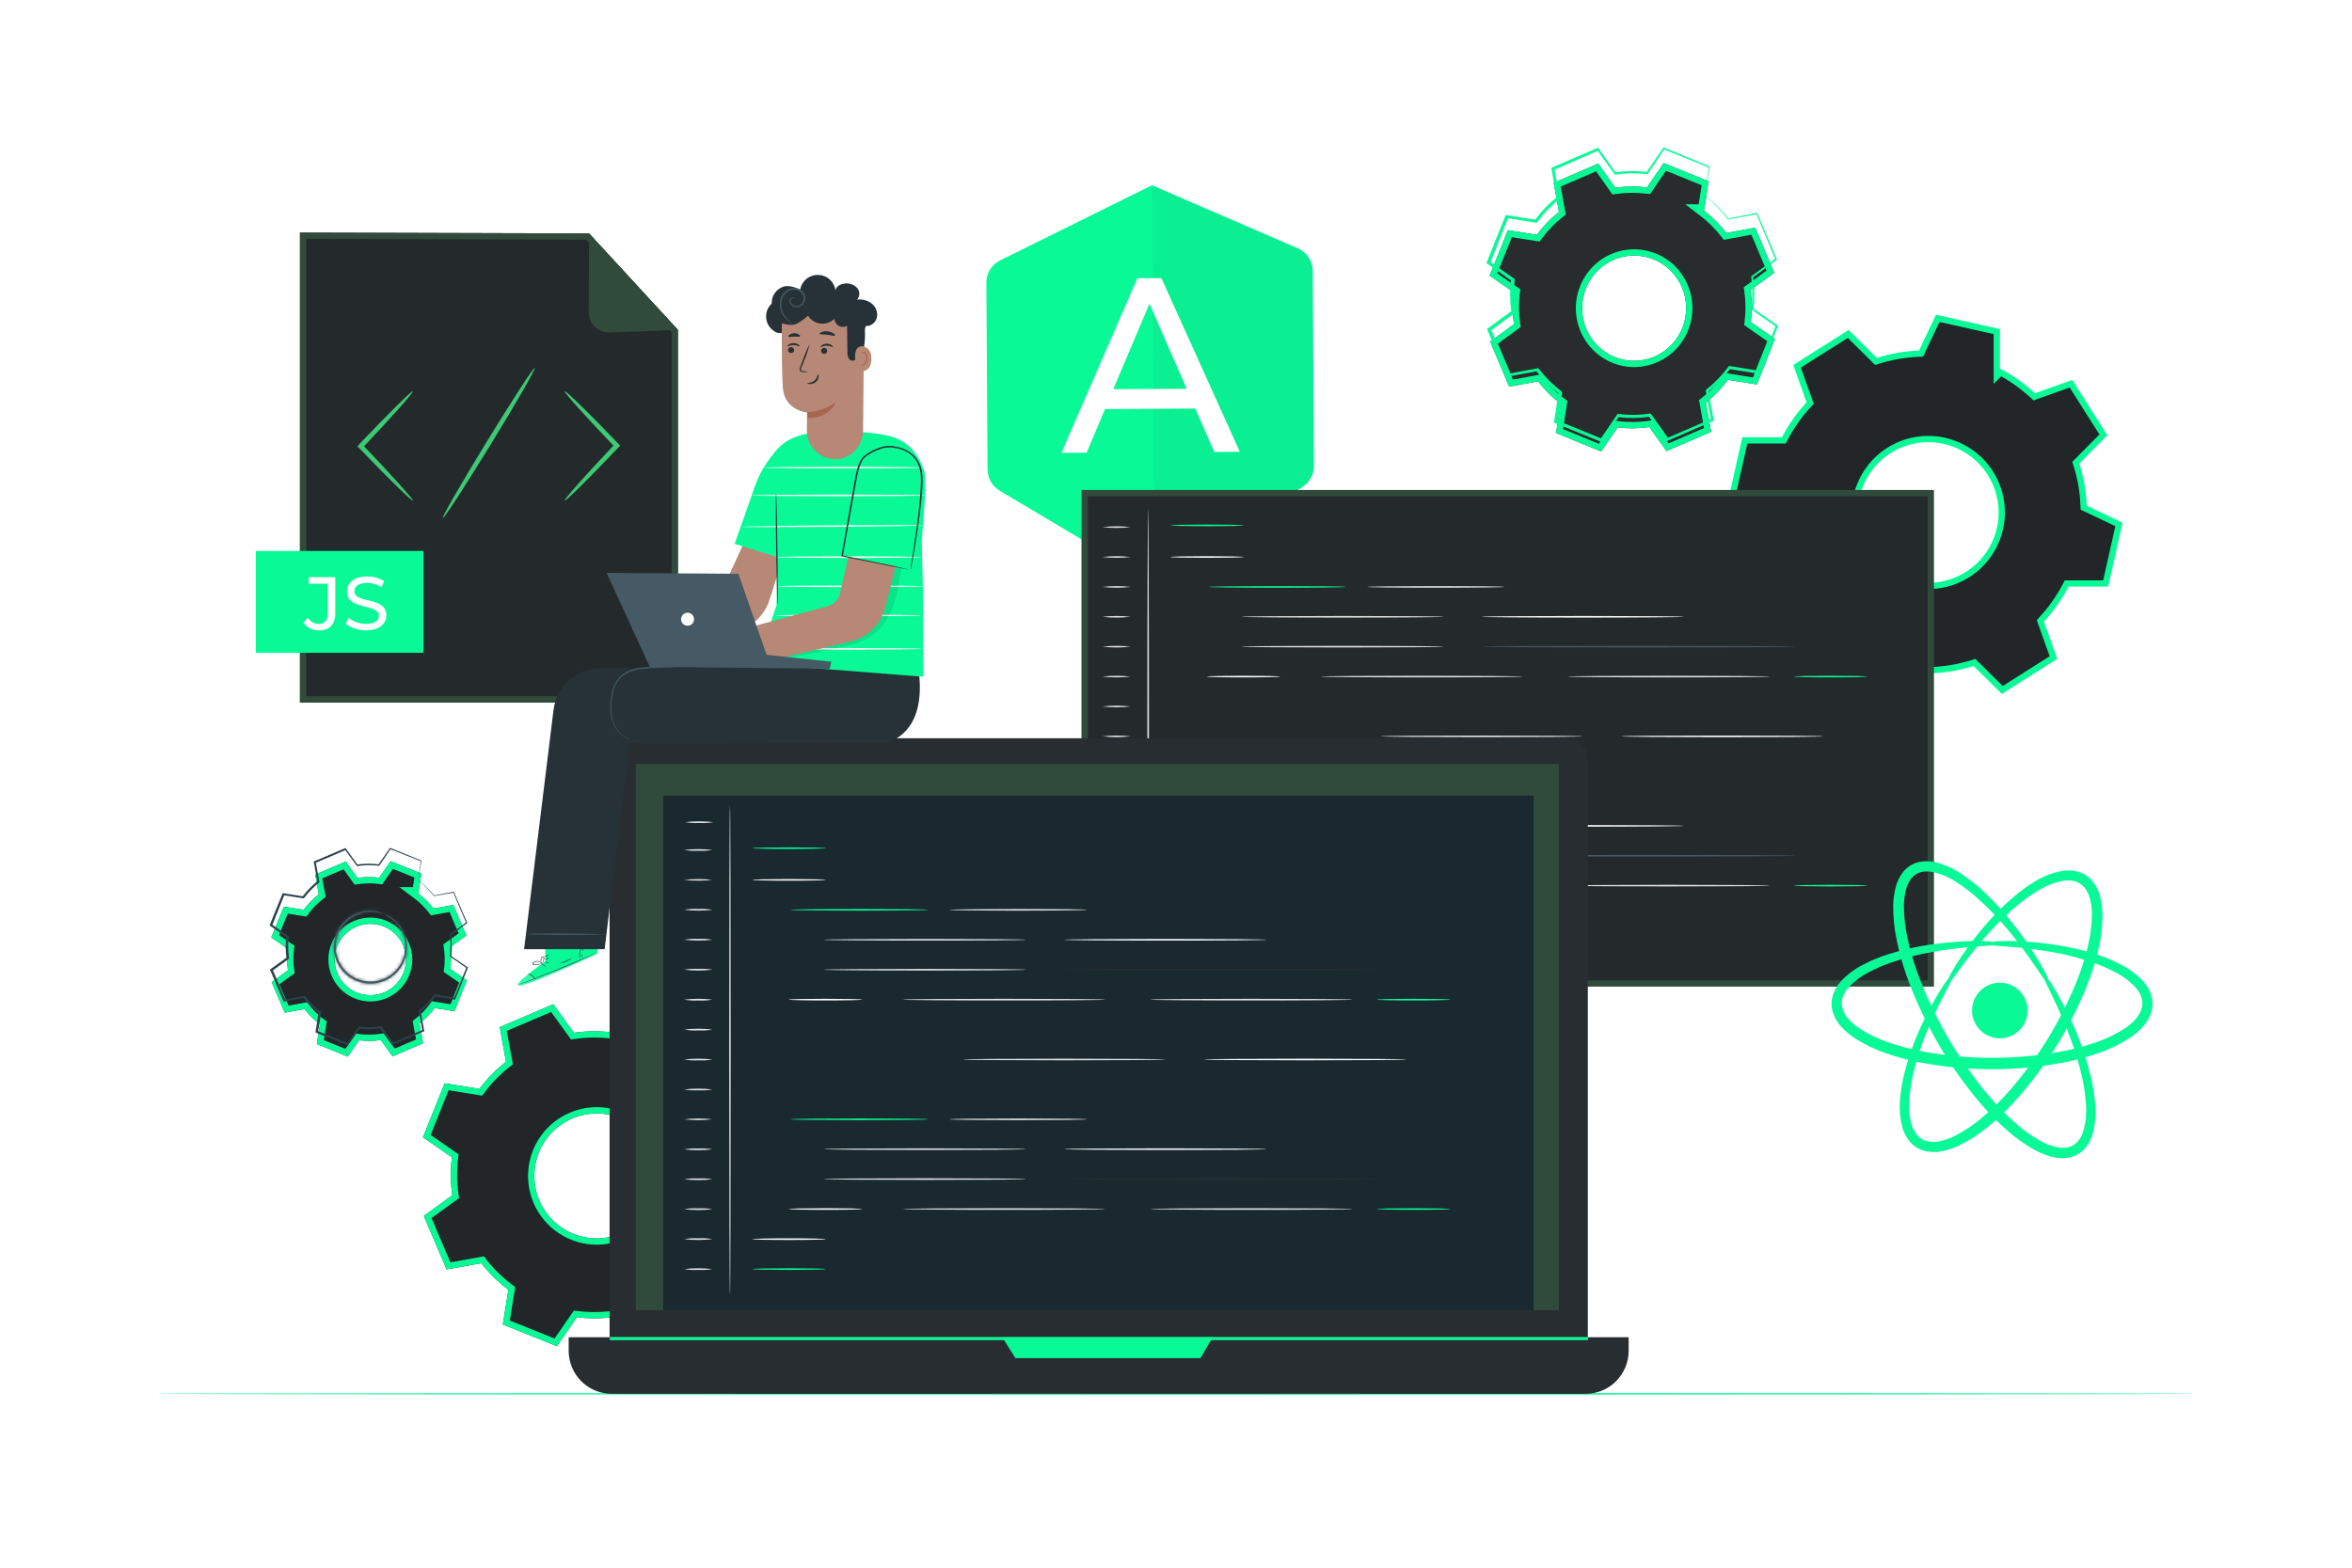 <svg width="750" height="500" viewBox="0 0 750 500" fill="none" xmlns="http://www.w3.org/2000/svg">
<g id="javascript-frameworks-animate 1">
<g id="bottomsmall">
<g id="elnjvieqhgjl" filter="url(#filter0_d)">
<path d="M133.33 280.93C135.179 282.32 136.837 283.947 138.26 285.77L144.57 284.62L148.72 294.37L143.53 298.12C143.867 300.409 143.894 302.734 143.61 305.03L148.88 308.67L144.93 318.51L138.6 317.51C137.217 319.364 135.593 321.026 133.77 322.45L134.92 328.75L125.17 332.91L121.42 327.72C119.13 328.053 116.806 328.077 114.51 327.79L110.87 333L101.03 329L102.03 322.68C100.173 321.296 98.512 319.668 97.09 317.84L90.79 318.99L86.63 309.24L91.82 305.49C91.487 303.2 91.463 300.876 91.75 298.58L86.5 295L90.5 285.17L96.82 286.17C98.204 284.313 99.832 282.652 101.66 281.23L100.51 274.93L110.25 270.77L114 276C116.29 275.671 118.614 275.648 120.91 275.93L124.55 270.66L134.38 274.61L133.38 280.93H133.33ZM122.33 291.48C120.243 290.641 117.955 290.44 115.754 290.902C113.553 291.364 111.539 292.469 109.966 294.076C108.393 295.682 107.331 297.72 106.916 299.93C106.5 302.14 106.75 304.423 107.632 306.492C108.515 308.56 109.991 310.32 111.873 311.55C113.756 312.779 115.962 313.423 118.21 313.399C120.459 313.376 122.65 312.686 124.506 311.417C126.363 310.148 127.801 308.357 128.64 306.27C129.767 303.477 129.739 300.351 128.564 297.578C127.388 294.805 125.161 292.612 122.37 291.48H122.33Z" fill="#222628"/>
<path d="M133.268 275.241L132.526 279.93H130.335L132.729 281.729C134.508 283.066 136.103 284.632 137.472 286.385L137.844 286.862L138.439 286.754L143.963 285.747L147.487 294.027L142.944 297.309L142.452 297.665L142.541 298.266C142.864 300.466 142.89 302.7 142.618 304.907L142.543 305.509L143.042 305.853L147.654 309.039L144.299 317.398L138.756 316.522L138.16 316.428L137.798 316.912C136.469 318.695 134.907 320.292 133.154 321.662L132.678 322.035L132.786 322.63L133.793 328.144L125.513 331.677L122.231 327.134L121.876 326.643L121.276 326.73C119.075 327.051 116.841 327.074 114.634 326.798L114.036 326.723L113.69 327.217L110.507 331.773L102.142 328.372L103.018 322.836L103.112 322.239L102.628 321.878C100.843 320.548 99.246 318.983 97.879 317.226L97.507 316.747L96.91 316.856L91.396 317.863L87.863 309.583L92.406 306.301L92.897 305.946L92.81 305.346C92.489 303.145 92.466 300.911 92.742 298.704L92.818 298.098L92.313 297.754L87.731 294.629L91.127 286.282L96.664 287.158L97.261 287.252L97.622 286.768C98.952 284.983 100.517 283.386 102.274 282.019L102.753 281.647L102.644 281.05L101.637 275.536L109.905 272.005L113.187 276.583L113.541 277.076L114.142 276.99C116.345 276.674 118.579 276.651 120.788 276.923L121.389 276.996L121.733 276.498L124.919 271.886L133.268 275.241ZM122.746 290.553L122.565 290.48H122.519C120.299 289.629 117.879 289.435 115.549 289.924C113.154 290.426 110.963 291.628 109.251 293.376C107.54 295.124 106.385 297.34 105.933 299.745C105.481 302.149 105.752 304.634 106.712 306.884C107.672 309.134 109.278 311.05 111.327 312.387C113.375 313.725 115.774 314.425 118.221 314.399C120.667 314.373 123.051 313.623 125.071 312.242C127.09 310.862 128.655 308.914 129.567 306.644C130.793 303.605 130.764 300.205 129.485 297.188C128.206 294.171 125.782 291.785 122.746 290.553Z" stroke="#09F997" stroke-width="2"/>
</g>
<g id="elqf26j1eqtpm">
<mask id="path-3-inside-1" fill="white">
<path d="M122.37 291.48C123.272 291.762 124.123 292.187 124.89 292.74C127.037 294.236 128.6 296.431 129.31 298.95C129.806 300.69 129.888 302.522 129.55 304.3C129.146 306.347 128.203 308.248 126.82 309.81C125.283 311.531 123.273 312.759 121.04 313.34C118.632 313.967 116.086 313.805 113.777 312.878C111.467 311.951 109.516 310.308 108.21 308.19C107.59 307.194 107.128 306.108 106.84 304.97C106.548 303.882 106.427 302.755 106.48 301.63C106.564 299.547 107.203 297.524 108.33 295.77C109.53 293.916 111.238 292.447 113.251 291.539C115.264 290.631 117.496 290.322 119.68 290.65C120.616 290.777 121.525 291.057 122.37 291.48C122.37 291.56 121.37 291.13 119.65 290.9C117.134 290.603 114.592 291.16 112.43 292.48C110.951 293.373 109.702 294.599 108.78 296.06C107.732 297.742 107.146 299.67 107.08 301.65C107.042 302.715 107.163 303.78 107.44 304.81C107.718 305.874 108.164 306.886 108.76 307.81C109.995 309.81 111.838 311.362 114.019 312.239C116.2 313.115 118.605 313.27 120.88 312.68C122.999 312.136 124.911 310.981 126.38 309.36C127.62 307.982 128.496 306.317 128.929 304.515C129.362 302.712 129.339 300.831 128.86 299.04C128.21 296.594 126.759 294.436 124.74 292.91C123.975 292.393 123.184 291.915 122.37 291.48Z"/>
</mask>
<path d="M122.37 291.48C123.272 291.762 124.123 292.187 124.89 292.74C127.037 294.236 128.6 296.431 129.31 298.95C129.806 300.69 129.888 302.522 129.55 304.3C129.146 306.347 128.203 308.248 126.82 309.81C125.283 311.531 123.273 312.759 121.04 313.34C118.632 313.967 116.086 313.805 113.777 312.878C111.467 311.951 109.516 310.308 108.21 308.19C107.59 307.194 107.128 306.108 106.84 304.97C106.548 303.882 106.427 302.755 106.48 301.63C106.564 299.547 107.203 297.524 108.33 295.77C109.53 293.916 111.238 292.447 113.251 291.539C115.264 290.631 117.496 290.322 119.68 290.65C120.616 290.777 121.525 291.057 122.37 291.48C122.37 291.56 121.37 291.13 119.65 290.9C117.134 290.603 114.592 291.16 112.43 292.48C110.951 293.373 109.702 294.599 108.78 296.06C107.732 297.742 107.146 299.67 107.08 301.65C107.042 302.715 107.163 303.78 107.44 304.81C107.718 305.874 108.164 306.886 108.76 307.81C109.995 309.81 111.838 311.362 114.019 312.239C116.2 313.115 118.605 313.27 120.88 312.68C122.999 312.136 124.911 310.981 126.38 309.36C127.62 307.982 128.496 306.317 128.929 304.515C129.362 302.712 129.339 300.831 128.86 299.04C128.21 296.594 126.759 294.436 124.74 292.91C123.975 292.393 123.184 291.915 122.37 291.48Z" fill="#455A64"/>
<path d="M124.89 292.74L123.72 294.362L123.733 294.372L123.747 294.381L124.89 292.74ZM129.31 298.95L127.385 299.493L127.387 299.498L129.31 298.95ZM129.55 304.3L131.512 304.688L131.515 304.674L129.55 304.3ZM126.82 309.81L128.312 311.142L128.317 311.136L126.82 309.81ZM121.04 313.34L120.536 311.404L120.536 311.405L121.04 313.34ZM108.21 308.19L109.912 307.14L109.908 307.133L108.21 308.19ZM106.84 304.97L108.779 304.48L108.775 304.466L108.772 304.452L106.84 304.97ZM106.48 301.63L108.478 301.724L108.478 301.711L106.48 301.63ZM108.33 295.77L106.651 294.683L106.648 294.689L108.33 295.77ZM119.68 290.65L119.383 292.628L119.398 292.63L119.412 292.632L119.68 290.65ZM122.37 291.48H124.37L124.37 290.245L123.265 289.692L122.37 291.48ZM119.65 290.9L119.915 288.918L119.9 288.916L119.884 288.914L119.65 290.9ZM112.43 292.48L113.464 294.192L113.472 294.187L112.43 292.48ZM108.78 296.06L107.088 294.993L107.083 295.002L108.78 296.06ZM107.08 301.65L109.079 301.721L109.079 301.716L107.08 301.65ZM107.44 304.81L109.375 304.304L109.371 304.291L107.44 304.81ZM108.76 307.81L110.462 306.759L110.451 306.742L110.44 306.725L108.76 307.81ZM120.88 312.68L120.382 310.743L120.378 310.744L120.88 312.68ZM126.38 309.36L127.862 310.703L127.867 310.698L126.38 309.36ZM128.86 299.04L126.927 299.554L126.928 299.556L128.86 299.04ZM124.74 292.91L125.946 291.314L125.904 291.283L125.861 291.253L124.74 292.91ZM121.774 293.389C122.471 293.607 123.128 293.935 123.72 294.362L126.06 291.118C125.118 290.439 124.074 289.917 122.966 289.571L121.774 293.389ZM123.747 294.381C125.514 295.613 126.8 297.419 127.385 299.493L131.235 298.407C130.399 295.443 128.561 292.86 126.033 291.099L123.747 294.381ZM127.387 299.498C127.797 300.939 127.865 302.455 127.585 303.926L131.515 304.674C131.911 302.59 131.815 300.442 131.233 298.402L127.387 299.498ZM127.588 303.912C127.252 305.61 126.471 307.188 125.323 308.484L128.317 311.136C129.936 309.309 131.039 307.083 131.512 304.688L127.588 303.912ZM125.328 308.478C124.054 309.905 122.387 310.923 120.536 311.404L121.544 315.275C124.158 314.595 126.513 313.157 128.312 311.142L125.328 308.478ZM120.536 311.405C118.542 311.924 116.434 311.79 114.522 311.022L113.032 314.734C115.738 315.821 118.722 316.01 121.544 315.275L120.536 311.405ZM114.522 311.022C112.609 310.255 110.994 308.894 109.912 307.14L106.508 309.24C108.038 311.722 110.325 313.648 113.032 314.734L114.522 311.022ZM109.908 307.133C109.397 306.312 109.016 305.417 108.779 304.48L104.901 305.46C105.239 306.798 105.783 308.075 106.512 309.247L109.908 307.133ZM108.772 304.452C108.534 303.563 108.434 302.643 108.478 301.724L104.482 301.536C104.419 302.867 104.563 304.2 104.908 305.488L108.772 304.452ZM108.478 301.711C108.548 299.983 109.078 298.306 110.012 296.851L106.648 294.689C105.328 296.742 104.58 299.11 104.482 301.549L108.478 301.711ZM110.009 296.857C111 295.325 112.411 294.112 114.074 293.362L112.429 289.716C110.066 290.782 108.06 292.507 106.651 294.683L110.009 296.857ZM114.074 293.362C115.736 292.612 117.58 292.357 119.383 292.628L119.977 288.672C117.413 288.288 114.792 288.65 112.429 289.716L114.074 293.362ZM119.412 292.632C120.13 292.729 120.827 292.944 121.475 293.268L123.265 289.692C122.223 289.17 121.103 288.824 119.948 288.668L119.412 292.632ZM120.37 291.48C120.37 290.871 120.649 290.292 121.133 289.912C121.518 289.61 121.905 289.535 122.055 289.512C122.362 289.465 122.602 289.507 122.617 289.509C122.717 289.524 122.777 289.543 122.71 289.525C122.666 289.513 122.61 289.497 122.511 289.469C122.42 289.443 122.308 289.411 122.179 289.376C121.659 289.235 120.888 289.048 119.915 288.918L119.385 292.882C120.132 292.982 120.721 293.125 121.131 293.236C121.235 293.265 121.328 293.291 121.414 293.316C121.494 293.338 121.587 293.365 121.664 293.386C121.717 293.4 121.868 293.442 122.03 293.466C122.076 293.473 122.339 293.516 122.662 293.466C122.82 293.442 123.212 293.365 123.602 293.06C124.089 292.677 124.37 292.094 124.37 291.48H120.37ZM119.884 288.914C116.924 288.565 113.932 289.219 111.388 290.773L113.472 294.187C115.252 293.1 117.345 292.642 119.416 292.886L119.884 288.914ZM111.396 290.768C109.651 291.822 108.176 293.269 107.088 294.993L110.472 297.127C111.227 295.929 112.252 294.924 113.464 294.192L111.396 290.768ZM107.083 295.002C105.849 296.982 105.159 299.252 105.081 301.583L109.079 301.716C109.133 300.087 109.615 298.501 110.477 297.118L107.083 295.002ZM105.081 301.579C105.036 302.843 105.18 304.107 105.509 305.329L109.371 304.291C109.146 303.454 109.048 302.588 109.079 301.721L105.081 301.579ZM105.505 305.316C105.837 306.585 106.368 307.793 107.08 308.895L110.44 306.725C109.959 305.98 109.599 305.163 109.375 304.304L105.505 305.316ZM107.058 308.861C108.517 311.224 110.696 313.059 113.273 314.094L114.765 310.383C112.98 309.666 111.472 308.396 110.462 306.759L107.058 308.861ZM113.273 314.094C115.851 315.13 118.693 315.313 121.382 314.616L120.378 310.744C118.516 311.226 116.549 311.1 114.765 310.383L113.273 314.094ZM121.377 314.617C123.876 313.975 126.131 312.614 127.862 310.703L124.898 308.017C123.692 309.348 122.122 310.296 120.382 310.743L121.377 314.617ZM127.867 310.698C129.329 309.073 130.363 307.108 130.874 304.982L126.985 304.047C126.629 305.526 125.911 306.892 124.893 308.022L127.867 310.698ZM130.874 304.982C131.385 302.856 131.357 300.636 130.792 298.524L126.928 299.556C127.32 301.025 127.34 302.569 126.985 304.047L130.874 304.982ZM130.793 298.526C130.028 295.648 128.322 293.109 125.946 291.314L123.534 294.506C125.197 295.762 126.392 297.539 126.927 299.554L130.793 298.526ZM125.861 291.253C125.039 290.697 124.188 290.184 123.313 289.716L121.427 293.244C122.18 293.646 122.912 294.088 123.619 294.567L125.861 291.253Z" fill="#455A64" mask="url(#path-3-inside-1)"/>
</g>
<path id="elq7j9x7zl4eo" d="M133.33 280.93C133.315 280.8 133.315 280.67 133.33 280.54C133.33 280.24 133.42 279.85 133.5 279.34C133.66 278.24 133.89 276.65 134.2 274.6L134.26 274.71L124.41 270.81L124.6 270.75C123.51 272.36 122.29 274.13 120.99 276.04L120.92 276.13H120.8C118.523 275.855 116.218 275.889 113.95 276.23H113.82L113.74 276.12L110 271L110.27 271.08L100.54 275.26L100.69 274.98C101.05 276.93 101.45 279.07 101.85 281.28V281.44L101.72 281.54C99.941 282.939 98.354 284.567 97 286.38L96.9 286.52H96.73L90.4 285.52L90.72 285.34C89.48 288.43 88.15 291.77 86.78 295.18L86.67 294.82L91.94 298.46L92.1 298.56V298.75C91.828 301.017 91.855 303.31 92.18 305.57V305.76L92.03 305.88L86.84 309.63L86.94 309.25L91.11 319L90.75 318.81L97.05 317.66H97.25L97.37 317.81C98.774 319.61 100.412 321.214 102.24 322.58C102.3 322.72 102.12 322.27 102.37 322.9V323V323.2L102.3 323.6L102.18 324.39L101.92 325.98C101.75 327.03 101.58 328.09 101.41 329.13L101.21 328.78L111.05 332.73L110.66 332.85L114.3 327.58L114.41 327.42H114.61C116.876 327.707 119.17 327.684 121.43 327.35H121.62L121.73 327.5L125.48 332.7L125.11 332.59L134.86 328.44L134.68 328.77C134.3 326.63 133.92 324.53 133.54 322.47V322.29L133.68 322.19C135.485 320.781 137.095 319.14 138.47 317.31L138.57 317.17H138.74L145.06 318.17L144.76 318.33L148.76 308.51L148.85 308.81L143.59 305.15L143.47 305.07V304.93C143.752 302.654 143.732 300.351 143.41 298.08V297.95L143.52 297.88L148.72 294.14L148.66 294.37C147.06 290.59 145.66 287.37 144.54 284.61L144.7 284.69L138.39 285.8H138.33V285.75C137.274 284.376 136.085 283.11 134.78 281.97L133.78 281.13C133.55 280.95 133.45 280.86 133.46 280.85L133.81 281.09C134.04 281.26 134.39 281.52 134.81 281.88C136.149 283.002 137.371 284.254 138.46 285.62H138.35L144.65 284.42H144.76V284.53L148.96 294.26L149.02 294.4L148.9 294.49L143.72 298.26L143.81 298.06C144.155 300.379 144.185 302.733 143.9 305.06L143.8 304.84L149.08 308.47L149.25 308.58L149.17 308.76C147.93 311.88 146.62 315.14 145.24 318.61L145.16 318.81H144.94L138.62 317.81L138.89 317.7C137.494 319.577 135.853 321.259 134.01 322.7L134.12 322.41C134.5 324.483 134.883 326.583 135.27 328.71V328.95L135 329L125.25 333.17L125.03 333.27L124.88 333.07L121.12 327.88L121.42 328.01C119.101 328.348 116.747 328.375 114.42 328.09L114.72 327.95C113.52 329.69 112.307 331.447 111.08 333.22L110.94 333.44L110.7 333.34L100.86 329.39L100.62 329.3V329.04L101.13 325.89L101.38 324.3L101.51 323.51L101.57 323.11V322.91V322.81V322.73C101.82 323.35 101.64 322.9 101.69 323.04C99.809 321.645 98.126 320 96.69 318.15L97 318.27L90.7 319.42L90.44 319.47L90.34 319.23C88.91 315.88 87.5 312.57 86.19 309.48L86.09 309.24L86.29 309.09L91.49 305.34L91.36 305.65C91.028 303.33 91.004 300.976 91.29 298.65L91.42 298.95L86.16 295.3L85.96 295.16L86.05 294.94C87.42 291.52 88.76 288.19 90.05 285.11L90.14 284.89H90.37L96.69 285.89L96.42 286C97.82 284.123 99.465 282.441 101.31 281L101.21 281.26C100.81 279.06 100.43 276.91 100.07 274.96V274.76L100.26 274.68L110.01 270.54L110.18 270.47L110.29 270.62L114.03 275.82L113.83 275.73C116.151 275.401 118.505 275.384 120.83 275.68L120.65 275.76L124.31 270.51L124.39 270.4L124.51 270.45L134.32 274.45H134.4V274.53L133.59 279.21C133.5 279.72 133.42 280.12 133.37 280.42C133.375 280.591 133.362 280.762 133.33 280.93Z" fill="#2C414D"/>
</g>
<g id="bottomlarge">
<g id="ele53hn243gdd" filter="url(#filter1_d)">
<path fill-rule="evenodd" clip-rule="evenodd" d="M216.94 334.08C220.185 336.505 223.091 339.353 225.58 342.55L236.58 340.55L243.87 357.63L234.77 364.21C235.357 368.222 235.404 372.295 234.91 376.32L244.14 382.7L237.21 399.93L226.13 398.15C223.708 401.401 220.859 404.31 217.66 406.8L219.66 417.8L202.58 425.09L196.06 416C192.047 416.579 187.975 416.622 183.95 416.13L177.58 425.36L160.34 418.44L162.12 407.36C158.871 404.932 155.962 402.08 153.47 398.88L142.42 400.88L135.14 383.8L144.23 377.22C143.651 373.207 143.608 369.135 144.1 365.11L134.87 358.73L141.79 341.5L152.87 343.28C155.298 340.031 158.15 337.122 161.35 334.63L159.35 323.58L176.43 316.29L183.01 325.39C187.023 324.806 191.096 324.763 195.12 325.26L201.5 316.03L218.71 323L216.94 334.08ZM197.74 352.56C194.082 351.09 190.071 350.737 186.213 351.547C182.355 352.356 178.824 354.292 176.066 357.108C173.308 359.925 171.447 363.496 170.719 367.37C169.991 371.245 170.428 375.248 171.975 378.873C173.522 382.499 176.11 385.585 179.411 387.74C182.711 389.895 186.577 391.023 190.519 390.981C194.461 390.938 198.302 389.728 201.556 387.503C204.81 385.278 207.331 382.138 208.8 378.48C210.77 373.576 210.711 368.091 208.637 363.23C206.563 358.369 202.643 354.531 197.74 352.56Z" fill="#222628"/>
<path d="M215.953 333.922L215.857 334.519L216.341 334.881C219.515 337.252 222.357 340.038 224.791 343.164L225.163 343.642L225.759 343.534L235.974 341.677L242.637 357.288L234.184 363.4L233.693 363.755L233.781 364.355C234.355 368.279 234.401 372.262 233.917 376.198L233.844 376.799L234.341 377.143L242.914 383.068L236.58 398.816L226.289 397.163L225.69 397.067L225.328 397.553C222.96 400.731 220.174 403.576 217.046 406.011L216.568 406.383L216.676 406.979L218.533 417.194L202.925 423.855L196.873 415.417L196.519 414.924L195.917 415.01C191.992 415.576 188.008 415.619 184.071 415.137L183.471 415.064L183.127 415.562L177.211 424.134L161.454 417.81L163.107 407.519L163.203 406.921L162.719 406.559C159.541 404.184 156.696 401.395 154.259 398.266L153.887 397.788L153.292 397.896L143.027 399.754L136.373 384.142L144.816 378.03L145.306 377.676L145.22 377.077C144.654 373.152 144.611 369.168 145.093 365.231L145.166 364.631L144.669 364.287L136.096 358.362L142.42 342.614L152.711 344.267L153.309 344.363L153.671 343.879C156.046 340.701 158.835 337.856 161.964 335.419L162.442 335.047L162.334 334.452L160.476 324.187L176.088 317.523L182.2 325.976L182.555 326.467L183.154 326.38C187.078 325.809 191.062 325.766 194.997 326.252L195.598 326.327L195.943 325.829L201.867 317.258L217.597 323.628L215.953 333.922ZM198.113 351.632C194.272 350.088 190.059 349.718 186.008 350.568C181.956 351.418 178.248 353.451 175.351 356.409C172.455 359.367 170.501 363.117 169.736 367.186C168.972 371.254 169.431 375.458 171.055 379.266C172.68 383.074 175.397 386.314 178.864 388.577C182.33 390.84 186.39 392.025 190.53 391.98C194.669 391.936 198.703 390.665 202.12 388.329C205.537 385.992 208.185 382.694 209.728 378.853C211.797 373.703 211.735 367.942 209.557 362.837C207.379 357.733 203.262 353.702 198.113 351.632Z" stroke="#09F997" stroke-width="2"/>
</g>
</g>
<g id="toplarge">
<path id="elzu3dzuztke" d="M649.245 126.352L660.402 122.39L670.729 138.702L662.379 147.136L661.955 147.565L662.136 148.141C663.482 152.408 664.251 156.837 664.421 161.308L664.444 161.914L664.991 162.173L675.689 167.251L671.46 186.09H659.63H659.024L658.744 186.627C656.671 190.597 654.079 194.274 651.036 197.561L650.625 198.005L650.828 198.576L654.8 209.723L638.488 220.059L630.054 211.709L629.625 211.286L629.051 211.466C624.806 212.797 620.405 213.562 615.96 213.741L615.356 213.765L615.097 214.311L610.019 225.009L591.17 220.78V208.95V208.343L590.632 208.063C586.655 205.992 582.972 203.4 579.679 200.356L579.235 199.945L578.665 200.148L567.507 204.12L557.171 187.808L565.53 179.374L565.955 178.946L565.774 178.371C564.434 174.1 563.662 169.671 563.479 165.199L563.454 164.592L562.904 164.335L552.152 159.295L556.38 140.46H568.21H568.816L569.097 139.922C571.167 135.951 573.759 132.274 576.803 128.99L577.215 128.545L577.012 127.974L573.04 116.827L589.352 106.491L597.786 114.841L598.215 115.265L598.79 115.084C603.059 113.742 607.487 112.974 611.959 112.799L612.564 112.776L612.823 112.229L617.901 101.531L636.74 105.76V117.59V120.002L637.954 118.79C641.673 120.801 645.126 123.271 648.231 126.144L648.675 126.555L649.245 126.352ZM620.284 140.66L620.272 140.647L619.988 140.584C615.466 139.575 610.747 139.929 606.426 141.601C602.105 143.273 598.378 146.189 595.714 149.98C593.05 153.77 591.57 158.266 591.46 162.897C591.351 167.529 592.617 172.089 595.098 176.002C597.58 179.914 601.166 183.003 605.403 184.877C609.64 186.752 614.337 187.329 618.901 186.534C623.466 185.74 627.692 183.61 631.046 180.414C634.4 177.218 636.732 173.1 637.746 168.579L637.746 168.579C638.418 165.576 638.493 162.47 637.965 159.438C637.437 156.407 636.316 153.509 634.668 150.91C633.02 148.312 630.877 146.063 628.36 144.293C625.922 142.579 623.182 141.347 620.284 140.66Z" fill="#222628" stroke="#09F997" stroke-width="2"/>
</g>
<g id="topsmall">
<g id="elnjvieqhgjl_2" filter="url(#filter2_d)">
<path d="M543.316 63.156C546.013 65.207 548.431 67.609 550.508 70.299L559.713 68.602L565.767 82.991L558.195 88.525C558.687 91.903 558.726 95.333 558.312 98.722L566 104.094L560.238 118.616L551.004 117.14C548.986 119.877 546.616 122.328 543.958 124.431L545.635 133.728L531.412 139.867L525.941 132.208C522.601 132.7 519.21 132.735 515.861 132.311L510.551 140L496.196 134.097L497.655 124.77C494.947 122.728 492.523 120.325 490.449 117.627L481.258 119.324L475.19 104.936L482.761 99.401C482.274 96.022 482.24 92.592 482.659 89.204L475 83.92L480.835 69.414L490.055 70.889C492.074 68.149 494.449 65.697 497.115 63.599L495.438 54.302L509.647 48.162L515.117 55.881C518.458 55.396 521.847 55.361 525.197 55.777L530.507 48L544.847 53.829L543.389 63.156H543.316ZM527.269 78.726C524.225 77.488 520.887 77.192 517.676 77.873C514.466 78.555 511.527 80.185 509.232 82.556C506.937 84.927 505.389 87.934 504.783 91.195C504.177 94.457 504.54 97.827 505.828 100.88C507.115 103.932 509.268 106.53 512.015 108.344C514.762 110.159 517.979 111.109 521.259 111.074C524.539 111.039 527.736 110.02 530.444 108.148C533.152 106.275 535.251 103.632 536.474 100.552C538.118 96.431 538.078 91.817 536.363 87.725C534.648 83.633 531.398 80.397 527.327 78.726H527.269Z" fill="#222628" fill-opacity="0.97"/>
<path d="M543.737 54.457L542.533 62.156H540.348L542.71 63.952C545.338 65.95 547.693 68.289 549.716 70.91L550.089 71.393L550.689 71.282L559.103 69.731L564.538 82.65L557.605 87.718L557.119 88.073L557.206 88.669C557.685 91.959 557.723 95.3 557.319 98.601L557.247 99.198L557.739 99.542L564.779 104.461L559.604 117.502L551.161 116.153L550.56 116.057L550.199 116.547C548.234 119.212 545.926 121.599 543.337 123.646L542.867 124.018L542.973 124.608L544.51 133.124L531.757 138.629L526.755 131.627L526.4 131.13L525.796 131.219C522.545 131.697 519.246 131.731 515.986 131.319L515.384 131.243L515.038 131.743L510.186 138.769L497.306 133.472L498.643 124.924L498.736 124.332L498.257 123.972C495.621 121.983 493.261 119.644 491.242 117.018L490.869 116.533L490.267 116.644L481.867 118.195L476.419 105.276L483.351 100.209L483.836 99.854L483.751 99.259C483.277 95.968 483.243 92.627 483.651 89.326L483.725 88.725L483.227 88.381L476.226 83.552L481.465 70.527L489.897 71.877L490.498 71.973L490.86 71.483C492.826 68.814 495.138 66.427 497.734 64.385L498.206 64.013L498.1 63.421L496.563 54.905L509.299 49.402L514.301 56.459L514.655 56.958L515.261 56.87C518.513 56.398 521.813 56.364 525.074 56.77L525.679 56.845L526.023 56.341L530.878 49.23L543.737 54.457ZM527.707 77.801L527.524 77.726H527.461C524.282 76.475 520.81 76.186 517.468 76.895C514.062 77.619 510.946 79.347 508.513 81.861C506.081 84.374 504.441 87.559 503.799 91.013C503.158 94.466 503.543 98.035 504.906 101.268C506.27 104.501 508.551 107.255 511.464 109.179C514.376 111.103 517.789 112.111 521.27 112.074C524.75 112.036 528.141 110.956 531.013 108.97C533.884 106.984 536.107 104.183 537.403 100.922C539.144 96.557 539.101 91.672 537.285 87.339C535.469 83.005 532.025 79.573 527.707 77.801Z" stroke="#09F997" stroke-width="2"/>
</g>
<path id="elq7j9x7zl4eo_2" d="M543.607 62.702C543.584 62.508 543.584 62.313 543.607 62.12C543.607 61.673 543.739 61.091 543.857 60.331C544.092 58.69 544.43 56.319 544.885 53.263L544.973 53.427L530.499 47.611L530.779 47.522C529.177 49.923 527.384 52.562 525.474 55.41L525.371 55.544H525.195C521.848 55.134 518.463 55.184 515.129 55.693H514.938L514.821 55.529L509.325 47.895L509.722 48.014L495.424 54.247L495.645 53.829C496.174 56.737 496.761 59.928 497.349 63.223V63.462L497.158 63.611C494.544 65.698 492.213 68.124 490.222 70.828L490.076 71.037H489.826L480.524 69.546L480.994 69.277C479.172 73.885 477.218 78.865 475.205 83.95L475.043 83.413L482.787 88.841L483.022 88.99V89.273C482.622 92.653 482.662 96.073 483.14 99.443V99.726L482.919 99.905L475.293 105.497L475.44 104.93L481.568 119.468L481.039 119.185L490.296 117.47H490.59L490.766 117.694C492.829 120.377 495.236 122.769 497.922 124.806C498.01 125.015 497.746 124.344 498.113 125.284V125.433V125.731L498.01 126.327L497.834 127.505L497.452 129.876C497.202 131.442 496.952 133.023 496.703 134.573L496.409 134.051L510.868 139.941L510.295 140.12L515.644 132.262L515.805 132.023H516.099C519.429 132.452 522.8 132.416 526.121 131.919H526.4L526.561 132.143L532.072 139.897L531.528 139.733L545.855 133.544L545.59 134.036C545.032 130.845 544.474 127.714 543.915 124.642V124.374L544.121 124.225C546.773 122.124 549.139 119.678 551.16 116.948L551.307 116.74H551.556L560.843 118.231L560.402 118.469L566.28 103.826L566.412 104.274L558.683 98.816L558.507 98.697V98.488C558.921 95.094 558.892 91.66 558.419 88.274V88.08L558.58 87.976L566.221 82.399L566.133 82.742C563.782 77.106 561.725 72.304 560.079 68.189L560.314 68.308L551.042 69.963H550.954V69.889C549.402 67.84 547.655 65.953 545.737 64.252L544.268 63C543.93 62.731 543.783 62.597 543.798 62.582L544.312 62.94C544.65 63.194 545.164 63.581 545.781 64.118C547.748 65.79 549.545 67.659 551.145 69.695H550.983L560.241 67.906H560.402V68.07L566.574 82.578L566.662 82.787L566.486 82.921L558.874 88.543L559.006 88.244C559.513 91.702 559.557 95.213 559.139 98.682L558.992 98.354L566.75 103.767L567 103.931L566.882 104.199C565.06 108.852 563.135 113.713 561.108 118.887L560.99 119.185H560.667L551.38 117.694L551.777 117.53C549.725 120.329 547.313 122.836 544.606 124.985L544.768 124.553C545.326 127.645 545.889 130.776 546.457 133.947V134.305L546.061 134.379L531.734 140.597L531.41 140.746L531.19 140.448L525.665 132.709L526.106 132.903C522.698 133.407 519.239 133.447 515.82 133.023L516.261 132.814C514.497 135.408 512.714 138.028 510.912 140.672L510.706 141L510.354 140.851L495.894 134.961L495.542 134.827V134.439L496.291 129.742L496.659 127.371L496.85 126.193L496.938 125.597V125.299V125.149V125.03C497.305 125.955 497.041 125.284 497.114 125.492C494.35 123.412 491.878 120.959 489.767 118.201L490.222 118.38L480.965 120.095L480.583 120.169L480.436 119.811C478.335 114.816 476.263 109.88 474.338 105.273L474.191 104.915L474.485 104.691L482.126 99.1L481.935 99.562C481.447 96.102 481.412 92.593 481.832 89.124L482.023 89.571L474.294 84.129L474 83.92L474.132 83.592C476.145 78.492 478.114 73.527 480.01 68.934L480.142 68.606H480.48L489.767 70.097L489.37 70.261C491.427 67.463 493.844 64.955 496.556 62.806L496.409 63.194C495.821 59.913 495.263 56.707 494.734 53.8V53.501L495.013 53.382L509.34 47.209L509.59 47.104L509.751 47.328L515.247 55.082L514.953 54.948C518.363 54.456 521.822 54.431 525.239 54.873L524.974 54.992L530.353 47.164L530.47 47L530.646 47.075L545.061 53.039H545.179V53.158L543.989 60.137C543.857 60.897 543.739 61.494 543.665 61.941C543.673 62.196 543.653 62.451 543.607 62.702Z" fill="#09F997"/>
</g>
<g id="js">
<g id="freepik  JavaScript  inject 4">
<g id="elyom1ypd2q7" filter="url(#filter3_b)">
<path d="M216.18 224.08H95.65V74.18L187.85 74.45L216.18 105.22V224.08Z" fill="#24292C"/>
<path d="M215.18 223.08H96.65V75.183L187.41 75.449L215.18 105.61V223.08Z" stroke="#304B3B" stroke-width="2"/>
</g>
<g id="eloahhicbix7" filter="url(#filter4_b)">
<path d="M131.7 159.7C131.55 159.85 129.55 158.04 126.44 155C123.33 151.96 119.1 147.68 114.5 142.88L113.99 142.34L114.5 141.8V141.75C119.08 136.92 123.29 132.6 126.4 129.53C129.51 126.46 131.5 124.63 131.65 124.78C131.8 124.93 130.1 127.02 127.2 130.29C124.3 133.56 120.2 137.99 115.63 142.83H115.58V141.8C120.18 146.6 124.27 151 127.18 154.24C130.09 157.48 131.86 159.55 131.7 159.7Z" fill="#3DCA75"/>
</g>
<g id="elrxqbmm8xjt" filter="url(#filter5_b)">
<path d="M180.07 124.78C180.23 124.63 182.23 126.44 185.34 129.48C188.45 132.52 192.68 136.8 197.27 141.6L197.79 142.14L197.28 142.68H197.23C192.64 147.52 188.43 151.83 185.33 154.9C182.23 157.97 180.23 159.8 180.07 159.65C179.91 159.5 181.63 157.41 184.53 154.14C187.43 150.87 191.53 146.44 196.09 141.61V141.55V142.63C191.5 137.83 187.4 133.43 184.49 130.2C181.58 126.97 179.92 124.93 180.07 124.78Z" fill="#3DCA75"/>
</g>
<g id="el72q3eo4taac" filter="url(#filter6_b)">
<path d="M141.22 165.21C140.86 164.99 147.11 154.09 155.22 140.87C163.33 127.65 170.15 117.12 170.52 117.35C170.89 117.58 164.64 128.47 156.52 141.69C148.4 154.91 141.59 165.44 141.22 165.21Z" fill="#3DCA75"/>
</g>
<g id="el4iqk8tai9wc" filter="url(#filter7_b)">
<path d="M187.84 74.46L187.73 99.57C187.727 100.436 187.898 101.294 188.233 102.093C188.569 102.892 189.061 103.615 189.682 104.219C190.302 104.824 191.038 105.298 191.845 105.612C192.652 105.927 193.514 106.075 194.38 106.05L216.18 105.24L187.84 74.46Z" fill="#304B3B"/>
</g>
<g id="elt6oakorj6z" filter="url(#filter8_b)">
<path d="M135.03 175.72H81.58V208.21H135.03V175.72Z" fill="#09F997"/>
</g>
<g id="elk2fohamymo" filter="url(#filter9_b)">
<path d="M96.77 198.61L98.16 197C98.528 197.601 99.042 198.099 99.654 198.449C100.265 198.798 100.955 198.988 101.66 199C103.55 199 104.53 197.85 104.53 195.59V186.17H98.47V184.09H106.91V195.47C106.91 199.21 105.09 201.06 101.66 201.06C100.707 201.079 99.764 200.866 98.912 200.439C98.06 200.012 97.325 199.385 96.77 198.61Z" fill="white"/>
</g>
<g id="elkzwavrpdmrg" filter="url(#filter10_b)">
<path d="M110.26 198.92L111.15 197.05C112.709 198.324 114.666 199.011 116.68 198.99C119.59 198.99 120.83 197.86 120.83 196.4C120.83 192.3 110.67 194.89 110.67 188.66C110.67 186.07 112.67 183.86 117.09 183.86C118.996 183.825 120.871 184.343 122.49 185.35L121.69 187.27C120.318 186.386 118.722 185.911 117.09 185.9C114.24 185.9 113.02 187.1 113.02 188.56C113.02 192.66 123.18 190.1 123.18 196.26C123.18 198.82 121.12 201.03 116.68 201.03C114.36 201.093 112.09 200.347 110.26 198.92Z" fill="white"/>
</g>
</g>
</g>
<g id="angular">
<g id="freepik  Angular  inject 4">
<path id="elef48pgm6rnr" d="M318.9 83.05C317.573 83.715 316.459 84.74 315.687 86.008C314.914 87.276 314.513 88.735 314.53 90.22L314.91 149.69C314.91 151.057 315.263 152.401 315.936 153.591C316.609 154.78 317.578 155.776 318.75 156.48L368.13 185.91L415.4 155.26C416.516 154.53 417.43 153.531 418.057 152.355C418.685 151.179 419.006 149.863 418.99 148.53L418.6 86.44C418.598 84.906 418.151 83.406 417.313 82.121C416.475 80.835 415.283 79.821 413.88 79.2L367.34 59.08L318.9 83.05Z" fill="#09F997"/>
<g id="el92qvjz215v9">
<g id="Group" opacity="0.2">
<path id="el3nwxgxn7h9s" opacity="0.2" d="M367.34 59.08L368.14 185.91L415.35 155.32C416.475 154.601 417.4 153.611 418.039 152.439C418.679 151.268 419.013 149.955 419.01 148.62L418.64 86.28C418.637 84.778 418.197 83.31 417.372 82.054C416.548 80.799 415.377 79.81 414 79.21L367.34 59.08Z" fill="black"/>
</g>
</g>
<path id="elskzkm53t05m" d="M381.16 130.3L352.36 130.48L346.49 144.4H338.49L362.69 88.73H370.35L395.35 144.09L387.22 144.15L381.16 130.3ZM378.41 124L366.55 96.84L355 124.12L378.41 124Z" fill="white"/>
</g>
</g>
<g id="screen">
<g id="freepik  Screen  inject 4">
<path id="elh8aznh2e116" d="M345.86 313.67V157.27H615.7V313.67H345.86Z" fill="#24292C" stroke="#304B3B" stroke-width="2"/>
<path id="elndco8vz42w" d="M366.12 306.7C365.98 306.7 365.86 274.31 365.86 234.36C365.86 194.41 366 162 366.12 162C366.24 162 366.38 194.38 366.38 234.34C366.38 274.3 366.27 306.7 366.12 306.7Z" fill="#E0E0E0"/>
<path id="elkjgbxwn5ha" d="M360.53 168.12C357.54 168.467 354.52 168.467 351.53 168.12C354.52 167.773 357.54 167.773 360.53 168.12Z" fill="#E0E0E0"/>
<path id="eluzii5riu3vc" d="M360.53 177.65C357.54 177.997 354.52 177.997 351.53 177.65C354.52 177.303 357.54 177.303 360.53 177.65Z" fill="#E0E0E0"/>
<path id="elxxdqoe46m4l" d="M360.53 187.19C357.54 187.537 354.52 187.537 351.53 187.19C354.52 186.843 357.54 186.843 360.53 187.19Z" fill="#E0E0E0"/>
<path id="elmppk6h12d1" d="M360.53 196.72C357.54 197.067 354.52 197.067 351.53 196.72C354.52 196.373 357.54 196.373 360.53 196.72Z" fill="#E0E0E0"/>
<path id="eluqf8zyibbg7" d="M360.53 206.25C357.54 206.597 354.52 206.597 351.53 206.25C354.52 205.903 357.54 205.903 360.53 206.25Z" fill="#E0E0E0"/>
<path id="el1zbdqiayz32" d="M360.53 215.79C357.54 216.137 354.52 216.137 351.53 215.79C354.52 215.443 357.54 215.443 360.53 215.79Z" fill="#E0E0E0"/>
<path id="elslrz2utkd7" d="M360.53 225.32C357.54 225.667 354.52 225.667 351.53 225.32C354.52 224.973 357.54 224.973 360.53 225.32Z" fill="#E0E0E0"/>
<path id="el8z1mstdekgx" d="M360.53 234.85C357.54 235.197 354.52 235.197 351.53 234.85C354.52 234.503 357.54 234.503 360.53 234.85Z" fill="#E0E0E0"/>
<path id="elh52yptf2h3f" d="M360.53 244.39C357.54 244.737 354.52 244.737 351.53 244.39C354.52 244.043 357.54 244.043 360.53 244.39Z" fill="#E0E0E0"/>
<path id="elcdc86gpj9q4" d="M360.53 253.92C357.54 254.267 354.52 254.267 351.53 253.92C354.52 253.573 357.54 253.573 360.53 253.92Z" fill="#E0E0E0"/>
<path id="elgfkzsz3k99" d="M360.53 263.45C357.54 263.797 354.52 263.797 351.53 263.45C354.52 263.103 357.54 263.103 360.53 263.45Z" fill="#E0E0E0"/>
<path id="el90wal6tznth" d="M360.53 273C357.54 273.347 354.52 273.347 351.53 273C354.52 272.653 357.54 272.653 360.53 273Z" fill="#E0E0E0"/>
<path id="ela2b2hgx9hru" d="M360.53 282.52C357.54 282.867 354.52 282.867 351.53 282.52C354.52 282.173 357.54 282.173 360.53 282.52Z" fill="#E0E0E0"/>
<path id="eljzbajr9023s" d="M360.53 292.05C357.54 292.397 354.52 292.397 351.53 292.05C354.52 291.703 357.54 291.703 360.53 292.05Z" fill="#E0E0E0"/>
<path id="el0vckl3v6mdt" d="M360.53 301.59C357.54 301.937 354.52 301.937 351.53 301.59C354.52 301.243 357.54 301.243 360.53 301.59Z" fill="#E0E0E0"/>
<path id="el086th7v8gjk9" d="M396.62 167.56C396.62 167.7 391.39 167.82 384.94 167.82C378.49 167.82 373.25 167.7 373.25 167.56C373.25 167.42 378.48 167.3 384.94 167.3C391.4 167.3 396.62 167.41 396.62 167.56Z" fill="#09F997"/>
<path id="elmukhav8lzvs" d="M396.62 301.59C396.62 301.73 391.39 301.85 384.94 301.85C378.49 301.85 373.25 301.73 373.25 301.59C373.25 301.45 378.48 301.33 384.94 301.33C391.4 301.33 396.62 301.44 396.62 301.59Z" fill="#09F997"/>
<path id="eloegywbjaji" d="M429.16 187.19C429.16 187.33 419.37 187.45 407.3 187.45C395.23 187.45 385.44 187.33 385.44 187.19C385.44 187.05 395.23 186.93 407.3 186.93C419.37 186.93 429.16 187 429.16 187.19Z" fill="#09F997"/>
<path id="ellccatq7q7cc" d="M479.7 187.19C479.7 187.33 469.92 187.45 457.85 187.45C445.78 187.45 435.99 187.33 435.99 187.19C435.99 187.05 445.77 186.93 457.85 186.93C469.93 186.93 479.7 187 479.7 187.19Z" fill="#E0E0E0"/>
<path id="elyb2m3jdcao" d="M460.39 196.72C460.39 196.86 445.96 196.98 428.18 196.98C410.4 196.98 395.96 196.86 395.96 196.72C395.96 196.58 410.38 196.46 428.18 196.46C445.98 196.46 460.39 196.58 460.39 196.72Z" fill="#E0E0E0"/>
<path id="elijo84yc9ea" d="M460.39 206.25C460.39 206.4 445.96 206.51 428.18 206.51C410.4 206.51 396 206.4 396 206.25C396 206.1 410.42 205.99 428.22 205.99C446.02 205.99 460.39 206.11 460.39 206.25Z" fill="#E0E0E0"/>
<path id="elymldoppgaj" d="M504.73 234.85C504.73 235 490.31 235.11 472.52 235.11C454.73 235.11 440.31 235 440.31 234.85C440.31 234.7 454.73 234.59 472.52 234.59C490.31 234.59 504.73 234.71 504.73 234.85Z" fill="#E0E0E0"/>
<path id="elfnmypfakh3l" d="M485.6 215.79C485.6 215.93 471.17 216.05 453.39 216.05C435.61 216.05 421.17 215.93 421.17 215.79C421.17 215.65 435.59 215.53 453.39 215.53C471.19 215.53 485.6 215.64 485.6 215.79Z" fill="#E0E0E0"/>
<path id="elxe2d6mv9uz" d="M564.32 215.79C564.32 215.93 549.9 216.05 532.11 216.05C514.32 216.05 499.9 215.93 499.9 215.79C499.9 215.65 514.32 215.53 532.11 215.53C549.9 215.53 564.32 215.64 564.32 215.79Z" fill="#E0E0E0"/>
<path id="elba8qs41ydzf" d="M536.94 196.72C536.94 196.86 522.52 196.98 504.73 196.98C486.94 196.98 472.52 196.86 472.52 196.72C472.52 196.58 486.94 196.46 504.73 196.46C522.52 196.46 536.94 196.58 536.94 196.72Z" fill="#FAFAFA"/>
<path id="elq4zzw1dqji" d="M581.45 234.85C581.45 235 567.02 235.11 549.24 235.11C531.46 235.11 517 235 517 234.85C517 234.7 531.42 234.59 549.22 234.59C567.02 234.59 581.45 234.71 581.45 234.85Z" fill="#FAFAFA"/>
<path id="el9e1j25puzod" d="M572.56 206.25C572.56 206.4 550.16 206.51 522.56 206.51C494.96 206.51 472.56 206.4 472.56 206.25C472.56 206.1 494.95 205.99 522.56 205.99C550.17 205.99 572.56 206.11 572.56 206.25Z" fill="#455A64"/>
<path id="elhoch9rdipm4" d="M396.62 177.65C396.62 177.8 391.39 177.91 384.94 177.91C378.49 177.91 373.25 177.8 373.25 177.65C373.25 177.5 378.48 177.39 384.94 177.39C391.4 177.39 396.62 177.51 396.62 177.65Z" fill="#FAFAFA"/>
<path id="eli4z1mawg58" d="M396.62 292.05C396.62 292.2 391.39 292.31 384.94 292.31C378.49 292.31 373.25 292.2 373.25 292.05C373.25 291.9 378.48 291.79 384.94 291.79C391.4 291.79 396.62 291.91 396.62 292.05Z" fill="#FAFAFA"/>
<path id="el0jhbh3hxmm2h" d="M408.19 215.79C408.19 215.93 402.96 216.05 396.51 216.05C390.06 216.05 384.83 215.93 384.83 215.79C384.83 215.65 390.06 215.53 396.51 215.53C402.96 215.53 408.19 215.64 408.19 215.79Z" fill="#FAFAFA"/>
<path id="elf3ip24tvyyu" d="M595.45 215.79C595.45 215.93 590.22 216.05 583.77 216.05C577.32 216.05 572.09 215.93 572.09 215.79C572.09 215.65 577.32 215.53 583.77 215.53C590.22 215.53 595.45 215.64 595.45 215.79Z" fill="#09F997"/>
<path id="elrxzjrz743y" d="M429.16 253.86C429.16 254.01 419.37 254.12 407.3 254.12C395.23 254.12 385.44 254.01 385.44 253.86C385.44 253.71 395.23 253.6 407.3 253.6C419.37 253.6 429.16 253.72 429.16 253.86Z" fill="#09F997"/>
<path id="eluqol8ezcw5" d="M479.7 253.86C479.7 254.01 469.92 254.12 457.85 254.12C445.78 254.12 436 254 436 253.86C436 253.72 445.78 253.6 457.86 253.6C469.94 253.6 479.7 253.72 479.7 253.86Z" fill="#E0E0E0"/>
<path id="eln8jgxud95c" d="M460.39 263.4C460.39 263.54 445.96 263.66 428.18 263.66C410.4 263.66 396 263.54 396 263.4C396 263.26 410.42 263.14 428.22 263.14C446.02 263.14 460.39 263.25 460.39 263.4Z" fill="#E0E0E0"/>
<path id="elyxib8pvtuo" d="M460.39 272.93C460.39 273.07 445.96 273.19 428.18 273.19C410.4 273.19 395.96 273.07 395.96 272.93C395.96 272.79 410.38 272.67 428.18 272.67C445.98 272.67 460.39 272.79 460.39 272.93Z" fill="#E0E0E0"/>
<path id="elrxm6nqxy4kb" d="M485.6 282.46C485.6 282.61 471.17 282.72 453.39 282.72C435.61 282.72 421.17 282.61 421.17 282.46C421.17 282.31 435.59 282.2 453.39 282.2C471.19 282.2 485.6 282.32 485.6 282.46Z" fill="#E0E0E0"/>
<path id="elctx4vqwvuu" d="M564.32 282.46C564.32 282.61 549.9 282.72 532.11 282.72C514.32 282.72 499.9 282.61 499.9 282.46C499.9 282.31 514.32 282.2 532.11 282.2C549.9 282.2 564.32 282.32 564.32 282.46Z" fill="#E0E0E0"/>
<path id="el836lk4liha9" d="M536.94 263.4C536.94 263.54 522.52 263.66 504.73 263.66C486.94 263.66 472.52 263.54 472.52 263.4C472.52 263.26 486.94 263.14 504.73 263.14C522.52 263.14 536.94 263.25 536.94 263.4Z" fill="#FAFAFA"/>
<path id="elibiqeyeruli" d="M572.56 272.93C572.56 273.07 550.16 273.19 522.56 273.19C494.96 273.19 472.56 273.07 472.56 272.93C472.56 272.79 494.95 272.67 522.56 272.67C550.17 272.67 572.56 272.79 572.56 272.93Z" fill="#455A64"/>
<path id="elbpv38cb3m0s" d="M408.19 282.46C408.19 282.61 402.96 282.72 396.51 282.72C390.06 282.72 384.83 282.61 384.83 282.46C384.83 282.31 390.06 282.2 396.51 282.2C402.96 282.2 408.19 282.32 408.19 282.46Z" fill="#FAFAFA"/>
<path id="elxalkvi61gx" d="M595.45 282.46C595.45 282.61 590.22 282.72 583.77 282.72C577.32 282.72 572.09 282.61 572.09 282.46C572.09 282.31 577.32 282.2 583.77 282.2C590.22 282.2 595.45 282.32 595.45 282.46Z" fill="#09F997"/>
</g>
</g>
<g id="floor">
<g id="freepik  Floor  inject 4">
<path id="el64ejud9sqsx" d="M700.42 444.56C700.42 444.7 554.71 444.82 375.02 444.82C195.33 444.82 49.58 444.7 49.58 444.56C49.58 444.42 195.26 444.3 375.02 444.3C554.78 444.3 700.42 444.41 700.42 444.56Z" fill="#09F997"/>
</g>
</g>
<g id="desktop">
<g id="freepik  Device  inject 4">
<path id="elqthl2fpk5sh" d="M202.13 235.47H499.58C501.368 235.47 503.082 236.18 504.346 237.444C505.61 238.708 506.32 240.422 506.32 242.21V427.21C506.32 431.074 504.785 434.78 502.053 437.513C499.32 440.245 495.614 441.78 491.75 441.78H208.95C205.086 441.78 201.38 440.245 198.647 437.513C195.915 434.78 194.38 431.074 194.38 427.21V243.21C194.383 241.156 195.2 239.188 196.653 237.736C198.107 236.285 200.076 235.47 202.13 235.47Z" fill="#272D30"/>
<path id="el383g6v3gebs" d="M181.34 426.5H519.34V430.83C519.34 432.632 518.985 434.416 518.296 436.08C517.606 437.745 516.596 439.257 515.322 440.531C514.048 441.806 512.535 442.816 510.87 443.506C509.206 444.195 507.422 444.55 505.62 444.55H195.06C193.258 444.55 191.474 444.195 189.81 443.506C188.145 442.816 186.633 441.806 185.358 440.531C184.084 439.257 183.074 437.745 182.384 436.08C181.695 434.416 181.34 432.632 181.34 430.83V426.5Z" fill="#272D30"/>
<path id="elv555wcrxukf" d="M497.07 243.67H202.75V417.87H497.07V243.67Z" fill="#304B3B"/>
<path id="eliovyfvo2y6" d="M319.6 426.5L323.79 433.17H382.8L386.7 426.5H319.6Z" fill="#09F997"/>
<path id="elbfh6oaw5fvl" d="M506.37 426.43H194.43V427.42H506.37V426.43Z" fill="#09F997"/>
<path id="elgj3fzrdmm4" d="M489.05 253.76H211.49V417.87H489.05V253.76Z" fill="#1A2930"/>
<path id="elj1ls3gmrr1" d="M232.78 413.05C232.64 413.05 232.52 378.1 232.52 334.99C232.52 291.88 232.64 256.93 232.78 256.93C232.92 256.93 233 291.87 233 335C233 378.13 232.92 413.05 232.78 413.05Z" fill="#E0E0E0"/>
<path id="elkp9t9g8ldg" d="M227.18 271.08C225.692 271.342 224.178 271.43 222.67 271.34C221.162 271.43 219.648 271.342 218.16 271.08C221.15 270.735 224.17 270.735 227.16 271.08H227.18Z" fill="#E0E0E0"/>
<path id="elg37nbx4v1ce" d="M227.53 262.22C226.042 262.482 224.528 262.57 223.02 262.48C221.512 262.57 219.998 262.482 218.51 262.22C221.5 261.875 224.52 261.875 227.51 262.22H227.53Z" fill="#E0E0E0"/>
<path id="elmrv8oa98c29" d="M227.18 280.63C224.19 280.975 221.17 280.975 218.18 280.63C221.17 280.285 224.19 280.285 227.18 280.63Z" fill="#E0E0E0"/>
<path id="ela4zemm7tz5q" d="M227.18 290.18C224.19 290.525 221.17 290.525 218.18 290.18C219.668 289.918 221.182 289.83 222.69 289.92C224.192 289.832 225.699 289.919 227.18 290.18Z" fill="#E0E0E0"/>
<path id="el13rq4ajv1vc" d="M227.18 299.73C224.19 300.075 221.17 300.075 218.18 299.73C219.668 299.468 221.182 299.38 222.69 299.47C224.192 299.382 225.699 299.469 227.18 299.73Z" fill="#E0E0E0"/>
<path id="elugerddxd43" d="M227.18 309.28C224.19 309.625 221.17 309.625 218.18 309.28C219.668 309.018 221.182 308.93 222.69 309.02C224.192 308.932 225.699 309.019 227.18 309.28Z" fill="#E0E0E0"/>
<path id="elbc6dk19alld" d="M227.18 318.82C225.693 319.089 224.179 319.18 222.67 319.09C221.161 319.18 219.647 319.089 218.16 318.82C221.15 318.475 224.17 318.475 227.16 318.82H227.18Z" fill="#E0E0E0"/>
<path id="elqmjdd3terx" d="M227.18 328.37C225.692 328.632 224.178 328.72 222.67 328.63C221.162 328.72 219.648 328.632 218.16 328.37C221.15 328.025 224.17 328.025 227.16 328.37H227.18Z" fill="#E0E0E0"/>
<path id="el8wkxrn2w63w" d="M227.18 337.92C225.692 338.182 224.178 338.27 222.67 338.18C221.162 338.27 219.648 338.182 218.16 337.92C221.15 337.575 224.17 337.575 227.16 337.92H227.18Z" fill="#E0E0E0"/>
<path id="elpz37w4tx3dg" d="M227.18 347.47C225.692 347.732 224.178 347.82 222.67 347.73C221.162 347.82 219.648 347.732 218.16 347.47C221.15 347.125 224.17 347.125 227.16 347.47H227.18Z" fill="#E0E0E0"/>
<path id="elbf5357lv10t" d="M227.18 357C224.19 357.345 221.17 357.345 218.18 357C221.17 356.655 224.19 356.655 227.18 357Z" fill="#E0E0E0"/>
<path id="ellf2vljgcyqf" d="M227.18 366.57C224.19 366.915 221.17 366.915 218.18 366.57C219.668 366.308 221.182 366.22 222.69 366.31C224.192 366.222 225.699 366.309 227.18 366.57Z" fill="#E0E0E0"/>
<path id="elvgjthyu6nun" d="M227.18 376.12C224.19 376.465 221.17 376.465 218.18 376.12C219.668 375.858 221.182 375.77 222.69 375.86C224.192 375.772 225.699 375.859 227.18 376.12Z" fill="#E0E0E0"/>
<path id="el5ck3ce3fgc" d="M227.18 385.67C224.19 386.015 221.17 386.015 218.18 385.67C219.668 385.408 221.182 385.32 222.69 385.41C224.192 385.322 225.699 385.409 227.18 385.67Z" fill="#E0E0E0"/>
<path id="eltfs3xz0d0y" d="M227.18 395.22C224.19 395.565 221.17 395.565 218.18 395.22C219.667 394.951 221.181 394.86 222.69 394.95C224.192 394.862 225.699 394.953 227.18 395.22Z" fill="#E0E0E0"/>
<path id="elt9il6obwna" d="M227.18 404.76C225.692 405.022 224.178 405.11 222.67 405.02C221.162 405.11 219.648 405.022 218.16 404.76C221.15 404.415 224.17 404.415 227.16 404.76H227.18Z" fill="#E0E0E0"/>
<path id="elorzqznce41" d="M263.33 270.52C263.33 270.66 258.09 270.78 251.63 270.78C245.17 270.78 239.92 270.66 239.92 270.52C239.92 270.38 245.16 270.26 251.63 270.26C258.1 270.26 263.33 270.37 263.33 270.52Z" fill="#09F997"/>
<path id="el9xvkjrltvxm" d="M263.33 404.76C263.33 404.91 258.09 405.02 251.63 405.02C245.17 405.02 239.92 404.91 239.92 404.76C239.92 404.61 245.16 404.5 251.63 404.5C258.1 404.5 263.33 404.62 263.33 404.76Z" fill="#09F997"/>
<path id="el24odh5028ny" d="M295.92 290.18C295.92 290.32 286.11 290.44 274.02 290.44C261.93 290.44 252.13 290.32 252.13 290.18C252.13 290.04 261.93 289.92 274.02 289.92C286.11 289.92 295.92 290 295.92 290.18Z" fill="#09F997"/>
<path id="el7bu8k6aap5b" d="M346.55 290.18C346.55 290.32 336.74 290.44 324.65 290.44C312.56 290.44 302.76 290.32 302.76 290.18C302.76 290.04 312.56 289.92 324.65 289.92C336.74 289.92 346.55 290 346.55 290.18Z" fill="#E0E0E0"/>
<path id="el3mcyz8ek2rq" d="M327.2 299.73C327.2 299.87 312.75 299.99 294.93 299.99C277.11 299.99 262.67 299.87 262.67 299.73C262.67 299.59 277.11 299.47 294.93 299.47C312.75 299.47 327.2 299.58 327.2 299.73Z" fill="#E0E0E0"/>
<path id="eln35q8iq31i" d="M327.2 309.28C327.2 309.42 312.75 309.54 294.93 309.54C277.11 309.54 262.67 309.42 262.67 309.28C262.67 309.14 277.11 309.02 294.93 309.02C312.75 309.02 327.2 309.13 327.2 309.28Z" fill="#E0E0E0"/>
<path id="el453qvi6d896" d="M371.61 337.92C371.61 338.07 357.17 338.18 339.35 338.18C321.53 338.18 307.08 338.07 307.08 337.92C307.08 337.77 321.53 337.66 339.35 337.66C357.17 337.66 371.61 337.78 371.61 337.92Z" fill="#E0E0E0"/>
<path id="el9ekbaa8bc5g" d="M352.45 318.82C352.45 318.97 338 319.09 320.18 319.09C302.36 319.09 287.92 318.97 287.92 318.82C287.92 318.67 302.36 318.56 320.18 318.56C338 318.56 352.45 318.68 352.45 318.82Z" fill="#E0E0E0"/>
<path id="elbhgedck45r" d="M431.3 318.82C431.3 318.97 416.85 319.09 399.04 319.09C381.23 319.09 366.77 318.97 366.77 318.82C366.77 318.67 381.22 318.56 399.04 318.56C416.86 318.56 431.3 318.68 431.3 318.82Z" fill="#E0E0E0"/>
<path id="el2kd2lzs64xl" d="M403.88 299.73C403.88 299.87 389.43 299.99 371.61 299.99C353.79 299.99 339.35 299.87 339.35 299.73C339.35 299.59 353.79 299.47 371.61 299.47C389.43 299.47 403.88 299.58 403.88 299.73Z" fill="#FAFAFA"/>
<path id="elxiigxhi102" d="M448.45 337.92C448.45 338.07 434 338.18 416.19 338.18C398.38 338.18 383.92 338.07 383.92 337.92C383.92 337.77 398.37 337.66 416.19 337.66C434.01 337.66 448.45 337.78 448.45 337.92Z" fill="#FAFAFA"/>
<path id="elys8pg2btnuc" d="M439.55 309.28C439.55 309.42 417.12 309.54 389.45 309.54C361.78 309.54 339.35 309.42 339.35 309.28C339.35 309.14 361.78 309.02 389.45 309.02C417.12 309.02 439.55 309.13 439.55 309.28Z" fill="#272D30"/>
<path id="elhriyw8gatb" d="M263.33 280.63C263.33 280.77 258.09 280.89 251.63 280.89C245.17 280.89 239.92 280.77 239.92 280.63C239.92 280.49 245.16 280.37 251.63 280.37C258.1 280.37 263.33 280.49 263.33 280.63Z" fill="#FAFAFA"/>
<path id="elhudsdsleebu" d="M263.33 395.22C263.33 395.36 258.09 395.48 251.63 395.48C245.17 395.48 239.92 395.36 239.92 395.22C239.92 395.08 245.16 394.95 251.63 394.95C258.1 394.95 263.33 395.07 263.33 395.22Z" fill="#FAFAFA"/>
<path id="elha4yhpkci7e" d="M274.92 318.82C274.92 318.97 269.68 319.09 263.22 319.09C256.76 319.09 251.52 318.97 251.52 318.82C251.52 318.67 256.75 318.56 263.22 318.56C269.69 318.56 274.92 318.68 274.92 318.82Z" fill="#FAFAFA"/>
<path id="elg9k5tmxgir9" d="M462.48 318.82C462.48 318.97 457.24 319.09 450.78 319.09C444.32 319.09 439.08 318.97 439.08 318.82C439.08 318.67 444.31 318.56 450.78 318.56C457.25 318.56 462.48 318.68 462.48 318.82Z" fill="#09F997"/>
<path id="elrejt0zkcngo" d="M295.92 357C295.92 357.15 286.11 357.26 274.02 357.26C261.93 357.26 252.13 357.15 252.13 357C252.13 356.85 261.93 356.74 274.02 356.74C286.11 356.74 295.92 356.82 295.92 357Z" fill="#09F997"/>
<path id="el7omj9ajz7vh" d="M346.55 357C346.55 357.15 336.74 357.26 324.65 357.26C312.56 357.26 302.76 357.15 302.76 357C302.76 356.85 312.56 356.74 324.65 356.74C336.74 356.74 346.55 356.82 346.55 357Z" fill="#E0E0E0"/>
<path id="el1un4lvvtw7g" d="M327.2 366.51C327.2 366.66 312.75 366.77 294.93 366.77C277.11 366.77 262.67 366.66 262.67 366.51C262.67 366.36 277.11 366.25 294.93 366.25C312.75 366.25 327.2 366.37 327.2 366.51Z" fill="#E0E0E0"/>
<path id="el3p3szo1lsbp" d="M327.2 376.06C327.2 376.21 312.75 376.32 294.93 376.32C277.11 376.32 262.67 376.21 262.67 376.06C262.67 375.91 277.11 375.8 294.93 375.8C312.75 375.8 327.2 375.92 327.2 376.06Z" fill="#E0E0E0"/>
<path id="elrvfrx1apiw" d="M352.45 385.61C352.45 385.75 338 385.87 320.18 385.87C302.36 385.87 287.92 385.75 287.92 385.61C287.92 385.47 302.36 385.35 320.18 385.35C338 385.35 352.45 385.47 352.45 385.61Z" fill="#E0E0E0"/>
<path id="elmczcimt469" d="M431.3 385.61C431.3 385.75 416.85 385.87 399.04 385.87C381.23 385.87 366.77 385.75 366.77 385.61C366.77 385.47 381.22 385.35 399.04 385.35C416.86 385.35 431.3 385.47 431.3 385.61Z" fill="#E0E0E0"/>
<path id="el2u7fghqrlfn" d="M403.88 366.51C403.88 366.66 389.43 366.77 371.61 366.77C353.79 366.77 339.35 366.66 339.35 366.51C339.35 366.36 353.79 366.25 371.61 366.25C389.43 366.25 403.88 366.37 403.88 366.51Z" fill="#FAFAFA"/>
<path id="elnylh3vt4ckq" d="M439.55 376.06C439.55 376.21 417.12 376.32 389.45 376.32C361.78 376.32 339.35 376.21 339.35 376.06C339.35 375.91 361.78 375.8 389.45 375.8C417.12 375.8 439.55 375.92 439.55 376.06Z" fill="#272D30"/>
<path id="elex1kdlc5xp" d="M274.92 385.61C274.92 385.75 269.68 385.87 263.22 385.87C256.76 385.87 251.52 385.75 251.52 385.61C251.52 385.47 256.75 385.35 263.22 385.35C269.69 385.35 274.92 385.47 274.92 385.61Z" fill="#FAFAFA"/>
<path id="el44jtb9rhe9a" d="M462.48 385.61C462.48 385.75 457.24 385.87 450.78 385.87C444.32 385.87 439.08 385.75 439.08 385.61C439.08 385.47 444.31 385.35 450.78 385.35C457.25 385.35 462.48 385.47 462.48 385.61Z" fill="#09F997"/>
</g>
</g>
<g id="react">
<g id="freepik  React  inject 4">
<path id="elgnvv8661c26" d="M652.65 312.48C652.46 312.59 650.77 309.78 647.36 304.96C645.66 302.55 643.51 299.65 640.84 296.43C637.835 292.788 634.563 289.375 631.05 286.22C629.025 284.393 626.866 282.722 624.59 281.22C622.208 279.594 619.557 278.402 616.76 277.7C615.375 277.366 613.934 277.345 612.54 277.64C611.179 277.973 609.969 278.751 609.1 279.85C608.173 281.052 607.528 282.446 607.21 283.93C606.83 285.526 606.628 287.159 606.61 288.8C606.612 292.294 606.994 295.778 607.75 299.19C608.517 302.792 609.519 306.339 610.75 309.81C616.077 324.487 623.947 338.112 634 350.06C636.388 352.865 638.953 355.513 641.68 357.99C644.257 360.353 647.084 362.429 650.11 364.18C651.544 364.979 653.059 365.623 654.63 366.1C656.076 366.559 657.605 366.696 659.11 366.5C660.498 366.295 661.776 365.63 662.74 364.61C663.695 363.558 664.399 362.303 664.8 360.94C665.591 358.167 665.882 355.275 665.66 352.4C665.512 349.68 665.155 346.975 664.59 344.31C663.601 339.689 662.264 335.149 660.59 330.73C659.14 326.81 657.7 323.5 656.47 320.82C654 315.45 652.41 312.59 652.6 312.48C653.148 313.064 653.619 313.716 654 314.42C654.82 315.75 656 317.74 657.38 320.37C658.76 323 660.38 326.28 661.95 330.2C663.779 334.652 665.247 339.243 666.34 343.93C666.982 346.676 667.41 349.468 667.62 352.28C667.907 355.407 667.633 358.56 666.81 361.59C666.328 363.275 665.474 364.83 664.31 366.14C663.026 367.532 661.31 368.452 659.44 368.75C657.604 369.029 655.728 368.896 653.95 368.36C652.212 367.853 650.535 367.155 648.95 366.28C645.74 364.476 642.741 362.32 640.01 359.85C637.167 357.319 634.494 354.604 632.01 351.72C621.701 339.595 613.672 325.704 608.31 310.72C607.066 307.124 606.064 303.449 605.31 299.72C604.533 296.106 604.16 292.417 604.2 288.72C604.239 286.902 604.48 285.094 604.92 283.33C605.34 281.506 606.16 279.798 607.32 278.33C608.521 276.866 610.174 275.842 612.02 275.42C613.739 275.064 615.517 275.102 617.22 275.53C620.252 276.333 623.117 277.671 625.68 279.48C628.01 281.072 630.216 282.837 632.28 284.76C635.802 288.081 639.053 291.679 642 295.52C644.6 298.87 646.64 301.88 648.23 304.39C649.82 306.9 650.96 308.92 651.69 310.3C652.104 310.981 652.427 311.714 652.65 312.48Z" fill="#09F997" stroke="#09F997"/>
<path id="eltxncagfuwmq" d="M621.77 312.42C621.95 312.53 620.33 315.26 617.77 320.42C616.51 322.98 615.03 326.15 613.54 329.91C611.839 334.149 610.478 338.516 609.47 342.97C608.888 345.536 608.514 348.144 608.35 350.77C608.116 353.542 608.387 356.334 609.15 359.01C609.549 360.331 610.232 361.55 611.15 362.58C612.081 363.572 613.297 364.25 614.63 364.52C616.071 364.8 617.556 364.759 618.98 364.4C620.524 364.043 622.021 363.506 623.44 362.8C626.455 361.281 629.283 359.419 631.87 357.25C634.612 354.98 637.197 352.527 639.61 349.91C649.771 338.748 657.782 325.804 663.24 311.73C664.507 308.401 665.546 304.99 666.35 301.52C667.136 298.244 667.542 294.889 667.56 291.52C667.555 289.937 667.367 288.36 667 286.82C666.686 285.386 666.061 284.037 665.17 282.87C664.33 281.796 663.177 281.009 661.87 280.62C660.539 280.264 659.147 280.203 657.79 280.44C655.057 280.95 652.438 281.949 650.06 283.39C647.787 284.716 645.62 286.218 643.58 287.88C640.047 290.773 636.747 293.94 633.71 297.35C631.01 300.35 628.83 303.1 627.1 305.35C623.64 309.89 621.92 312.56 621.74 312.45C621.965 311.706 622.302 311.001 622.74 310.36C623.49 309.05 624.64 307.13 626.27 304.76C628.239 301.863 630.351 299.066 632.6 296.38C635.58 292.796 638.858 289.471 642.4 286.44C644.474 284.66 646.691 283.054 649.03 281.64C651.608 280.016 654.462 278.878 657.45 278.28C659.11 277.981 660.815 278.042 662.45 278.46C664.206 278.958 665.764 279.989 666.91 281.41C668.024 282.823 668.819 284.461 669.24 286.21C669.665 287.925 669.893 289.683 669.92 291.45C669.961 294.998 669.589 298.538 668.81 302C668.004 305.588 666.951 309.117 665.66 312.56C660.141 326.966 651.947 340.199 641.51 351.56C639.019 354.253 636.346 356.773 633.51 359.1C630.746 361.371 627.725 363.311 624.51 364.88C622.916 365.648 621.238 366.229 619.51 366.61C617.759 367.02 615.94 367.041 614.18 366.67C612.398 366.28 610.78 365.347 609.55 364C608.436 362.718 607.614 361.21 607.14 359.58C606.346 356.65 606.092 353.601 606.39 350.58C606.613 347.854 607.061 345.152 607.73 342.5C608.861 337.977 610.373 333.558 612.25 329.29C613.648 326.08 615.206 322.943 616.92 319.89C618.32 317.37 619.52 315.49 620.36 314.23C621.2 312.97 621.69 312.37 621.77 312.42Z" fill="#09F997" stroke="#09F997"/>
<path id="elj70kplongzj" d="M635.24 300.91C635.24 301.13 632.06 301.18 626.37 301.73C623.53 302.01 620.06 302.43 616.08 303.13C611.581 303.923 607.151 305.067 602.83 306.55C600.344 307.409 597.93 308.462 595.61 309.7C593.128 310.953 590.895 312.647 589.02 314.7C588.104 315.728 587.422 316.943 587.02 318.26C586.668 319.58 586.73 320.977 587.2 322.26C587.726 323.631 588.541 324.872 589.59 325.9C590.711 327.017 591.956 328.004 593.3 328.84C596.176 330.604 599.247 332.03 602.45 333.09C605.827 334.231 609.279 335.14 612.78 335.81C627.615 338.583 642.835 338.583 657.67 335.81C661.171 335.144 664.623 334.238 668 333.1C671.207 332.042 674.281 330.616 677.16 328.85C678.504 328.014 679.749 327.027 680.87 325.91C681.919 324.882 682.734 323.641 683.26 322.27C683.73 320.987 683.792 319.59 683.44 318.27C683.038 316.953 682.356 315.738 681.44 314.71C679.565 312.657 677.332 310.963 674.85 309.71C672.534 308.464 670.119 307.41 667.63 306.56C663.309 305.077 658.879 303.933 654.38 303.14C650.38 302.44 646.93 302.02 644.09 301.74C638.4 301.19 635.22 301.14 635.23 300.92C635.98 300.726 636.756 300.645 637.53 300.68C639.04 300.63 641.28 300.6 644.16 300.73C647.04 300.86 650.55 301.13 654.61 301.73C659.226 302.377 663.779 303.414 668.22 304.83C670.823 305.664 673.355 306.708 675.79 307.95C678.53 309.285 681.001 311.112 683.08 313.34C684.217 314.599 685.067 316.09 685.57 317.71C686.067 319.464 686.011 321.329 685.41 323.05C684.797 324.744 683.821 326.283 682.55 327.56C681.321 328.829 679.944 329.947 678.45 330.89C675.427 332.792 672.192 334.332 668.81 335.48C665.334 336.683 661.779 337.642 658.17 338.35C643.011 341.257 627.439 341.257 612.28 338.35C608.671 337.642 605.116 336.683 601.64 335.48C598.258 334.332 595.023 332.792 592 330.89C590.508 329.944 589.132 328.827 587.9 327.56C586.627 326.285 585.651 324.745 585.04 323.05C584.438 321.329 584.383 319.464 584.88 317.71C585.385 316.091 586.235 314.6 587.37 313.34C589.45 311.113 591.921 309.286 594.66 307.95C597.093 306.705 599.625 305.665 602.23 304.84C606.669 303.416 611.223 302.375 615.84 301.73C619.9 301.15 623.42 300.88 626.29 300.73C629.16 300.58 631.41 300.63 632.92 300.68C633.7 300.641 634.482 300.719 635.24 300.91Z" fill="#09F997" stroke="#09F997"/>
<g id="elusw7eppd5ae">
<path id="Vector" d="M637.71 330.66C642.333 330.66 646.08 326.913 646.08 322.29C646.08 317.667 642.333 313.92 637.71 313.92C633.087 313.92 629.34 317.667 629.34 322.29C629.34 326.913 633.087 330.66 637.71 330.66Z" fill="#09F997" stroke="#09F997"/>
</g>
</g>
</g>
<g id="harish">
<g id="freepik  character 1  inject 4">
<path id="elpcp64pe6gf" d="M283 236.89C299.69 230.83 291.12 205.66 291.12 205.66L206.42 213.42C204.847 213.412 203.288 213.715 201.832 214.312C200.377 214.908 199.053 215.786 197.938 216.896C196.823 218.005 195.938 219.324 195.335 220.777C194.731 222.229 194.42 223.787 194.42 225.36C194.42 228.527 195.678 231.564 197.917 233.803C200.156 236.042 203.193 237.3 206.36 237.3L283.02 236.89" fill="#263238"/>
<path id="el46q6bbq47x7" d="M173.93 306.59L173.76 298.19L189.87 292.46L190.54 304.16L189.63 304.6C185.63 306.51 168.93 314.03 165.82 314.32C162.35 314.63 173.93 306.59 173.93 306.59Z" fill="#09F997"/>
<g id="el9kuz2svqn7r">
<g id="Group_2" opacity="0.4">
<path id="el9m3kxcr034n" opacity="0.4" d="M168.36 310.74C168.36 310.74 164.42 313.84 165.28 314.35C166.14 314.86 183.28 307.89 190.54 304.16L190.38 303.83L170.48 312.13C170.48 312.13 169.25 310.42 168.36 310.74Z" fill="white"/>
</g>
</g>
<path id="ell082b6k5p8" d="M190.61 303.73L190.36 303.86L189.64 304.21L187 305.43C184.73 306.43 181.58 307.82 178.07 309.25C174.56 310.68 171.34 311.92 169.01 312.77L166.24 313.77L165.48 314.03L165.21 314.1L165.47 313.99L166.21 313.7L168.96 312.64C171.28 311.75 174.48 310.51 177.96 309.07C181.44 307.63 184.63 306.29 186.96 305.31L189.66 304.14L190.39 303.83C190.46 303.789 190.533 303.755 190.61 303.73Z" fill="#263238"/>
<path id="elrsttyemy43q" d="M170.58 312.36C170.282 311.966 169.947 311.601 169.58 311.27C169.153 310.997 168.697 310.772 168.22 310.6C168.75 310.619 169.263 310.797 169.69 311.111C170.118 311.425 170.442 311.86 170.62 312.36H170.58Z" fill="#263238"/>
<path id="elxweltt6u9iq" d="M174.09 308.32C174.09 308.32 173.74 308.19 173.38 307.94C173.02 307.69 172.75 307.44 172.79 307.39C172.83 307.34 173.13 307.52 173.49 307.78C173.85 308.04 174.12 308.27 174.09 308.32Z" fill="#263238"/>
<path id="el47241eq8aub" d="M175 307.18C175 307.23 174.68 307.18 174.33 307.04C173.98 306.9 173.7 306.77 173.72 306.72C173.74 306.67 174.04 306.72 174.39 306.86C174.74 307 175.06 307.13 175 307.18Z" fill="#263238"/>
<path id="elt8a066tpp8s" d="M175.23 305.45C175.23 305.5 174.92 305.69 174.49 305.87C174.237 306.008 173.957 306.09 173.67 306.11C173.67 306.06 173.98 305.87 174.41 305.69C174.663 305.552 174.943 305.47 175.23 305.45Z" fill="#263238"/>
<path id="eljo7h9zug20s" d="M175.09 304.35C174.898 304.623 174.63 304.835 174.32 304.96C174.037 305.139 173.704 305.223 173.37 305.2C173.644 305.036 173.932 304.896 174.23 304.78C174.503 304.611 174.791 304.467 175.09 304.35Z" fill="#263238"/>
<path id="el59a8yip1p5j" d="M173 307.22C172.692 307.406 172.353 307.534 172 307.6C171.634 307.702 171.259 307.766 170.88 307.79C170.654 307.815 170.426 307.815 170.2 307.79C170.055 307.775 169.922 307.703 169.83 307.59C169.791 307.522 169.77 307.444 169.77 307.365C169.77 307.286 169.791 307.208 169.83 307.14C170.126 306.811 170.527 306.595 170.964 306.527C171.401 306.46 171.849 306.546 172.23 306.77C172.457 306.901 172.655 307.078 172.81 307.29C172.91 307.44 172.95 307.53 172.94 307.54C172.723 307.277 172.458 307.056 172.16 306.89C171.852 306.732 171.505 306.663 171.16 306.69C170.948 306.704 170.741 306.76 170.55 306.854C170.359 306.948 170.19 307.08 170.05 307.24C169.94 307.42 170.05 307.57 170.28 307.6C170.493 307.625 170.707 307.625 170.92 307.6C171.29 307.579 171.657 307.533 172.02 307.46C172.66 307.34 173 307.19 173 307.22Z" fill="#263238"/>
<path id="el4uqbiodt9sg" d="M172.81 307.37C172.614 307.21 172.48 306.988 172.43 306.74C172.364 306.474 172.364 306.196 172.43 305.93C172.448 305.752 172.513 305.582 172.618 305.438C172.724 305.294 172.866 305.181 173.03 305.11C173.137 305.092 173.247 305.117 173.336 305.178C173.426 305.24 173.488 305.334 173.51 305.44C173.545 305.605 173.545 305.775 173.51 305.94C173.466 306.201 173.392 306.456 173.29 306.7C173.212 306.935 173.078 307.148 172.9 307.32C172.9 307.32 173.02 307.07 173.16 306.65C173.245 306.411 173.303 306.162 173.33 305.91C173.38 305.65 173.33 305.25 173.06 305.31C172.79 305.37 172.66 305.72 172.59 305.97C172.535 306.214 172.535 306.466 172.59 306.71C172.644 306.936 172.718 307.157 172.81 307.37Z" fill="#263238"/>
<path id="elu73iszqctdd" d="M188.63 299.75C188.63 299.75 188.19 299.88 187.54 300.24C186.696 300.697 185.999 301.384 185.53 302.221C185.061 303.058 184.839 304.012 184.89 304.97C184.89 305.7 185.07 306.15 185.04 306.16C184.984 306.062 184.94 305.958 184.91 305.85C184.827 305.566 184.773 305.275 184.75 304.98C184.657 303.988 184.869 302.992 185.357 302.124C185.844 301.256 186.585 300.557 187.48 300.12C187.743 299.981 188.022 299.874 188.31 299.8C188.413 299.766 188.521 299.749 188.63 299.75Z" fill="#263238"/>
<path id="elf1ucr2il1ai" d="M184.54 294.14C185.058 295.112 185.519 296.114 185.92 297.14C186.384 298.147 186.785 299.183 187.12 300.24C186.601 299.268 186.14 298.267 185.74 297.24C185.282 296.23 184.881 295.195 184.54 294.14Z" fill="#263238"/>
<path id="el1ck2bgnrh8x" d="M182.57 305.56C181.917 306.013 181.212 306.386 180.47 306.67C179.746 307.002 178.984 307.24 178.2 307.38C178.2 307.33 179.2 306.99 180.39 306.48C181.58 305.97 182.54 305.51 182.57 305.56Z" fill="#263238"/>
<path id="el7fvpfpmozbl" d="M185.51 304.36C185.56 304.36 185.51 304.6 185.51 304.86C185.51 305.12 185.51 305.35 185.51 305.37C185.51 305.39 185.33 305.16 185.34 304.85C185.35 304.54 185.46 304.33 185.51 304.36Z" fill="#263238"/>
<path id="eljjxjhzcwu6l" d="M186.05 302.53C186.05 302.53 186.05 302.74 185.98 302.96C185.91 303.18 185.77 303.35 185.72 303.33C185.67 303.31 185.72 303.11 185.8 302.89C185.88 302.67 186 302.51 186.05 302.53Z" fill="#263238"/>
<path id="elsp2ryvjg56" d="M187.38 301.25C187.38 301.31 187.19 301.39 187 301.55C186.81 301.71 186.7 301.9 186.65 301.88C186.6 301.86 186.65 301.61 186.87 301.41C187.09 301.21 187.38 301.2 187.38 301.25Z" fill="#263238"/>
<path id="elaipkkyu3mhs" d="M188.39 300.5C188.39 300.5 188.39 300.65 188.26 300.75C188.13 300.85 188.04 300.89 188.01 300.85C187.98 300.81 188.01 300.7 188.13 300.6C188.25 300.5 188.35 300.46 188.39 300.5Z" fill="#263238"/>
<g id="left-leg">
<path id="elfv2s5h4v9en" d="M238.59 212.28L191.29 213.17C187.632 213.237 184.122 214.622 181.404 217.071C178.687 219.521 176.945 222.869 176.5 226.5L167.12 302.73H192.81L200.65 236.89H238L238.59 212.28Z" fill="#263238"/>
</g>
<path id="elsxileoitzf" d="M167.44 297.88C167.44 298 173.07 298.14 180.01 298.18C186.95 298.22 192.46 298.05 192.58 298.04C193.38 297.96 186.95 297.78 180.01 297.74C173.07 297.7 167.44 297.76 167.44 297.88Z" fill="#455A64"/>
<path id="eldbtydryiqm" d="M264.61 209.88H263.68L261 210L251.22 210.46L219 212.12C217.42 212.19 215.87 212.32 214.34 212.34C212.81 212.36 211.28 212.43 209.79 212.51C208.3 212.59 206.85 212.7 205.42 212.85C204.004 212.935 202.605 213.207 201.26 213.66C199.981 214.117 198.807 214.828 197.81 215.75C196.881 216.644 196.164 217.733 195.71 218.94C195.294 220.05 195.009 221.204 194.86 222.38C194.702 223.459 194.625 224.549 194.63 225.64C194.599 227.524 194.974 229.394 195.73 231.12C196.31 232.424 197.195 233.569 198.31 234.46C199.008 235.023 199.805 235.45 200.66 235.72C201.25 235.89 201.26 235.84 200.66 235.64C199.829 235.34 199.058 234.897 198.38 234.33C197.312 233.436 196.467 232.306 195.91 231.03C195.2 229.324 194.859 227.487 194.91 225.64C194.917 224.565 195.001 223.493 195.16 222.43C195.32 221.281 195.609 220.154 196.02 219.07C196.46 217.936 197.143 216.912 198.02 216.07C198.989 215.187 200.124 214.507 201.36 214.07C202.676 213.645 204.04 213.387 205.42 213.3C206.84 213.16 208.3 213.06 209.78 212.98C211.26 212.9 212.78 212.84 214.3 212.82C215.82 212.8 217.39 212.67 218.97 212.6L251.22 210.8L261 210.2L263.65 210.02L264.34 209.96C264.434 209.951 264.526 209.923 264.61 209.88Z" fill="#455A64"/>
<g id="left-hand">
<path id="elesnyvrtd36m" d="M249.54 178.26L245.43 191.14C244.643 193.761 243.149 196.114 241.111 197.94C239.073 199.766 236.571 200.995 233.88 201.49L210 208.11L208.14 203.69L206.4 197.16L227.06 190.16C228.056 189.943 228.973 189.454 229.709 188.748C230.445 188.042 230.971 187.146 231.23 186.16L239.46 168.26L249.88 174.65L249.54 178.26Z" fill="#B78876"/>
</g>
<path id="elzx6u1riotb" d="M259.56 138C250.81 139 247.99 142.58 244.42 147.75C242.937 149.892 241.746 152.223 240.88 154.68L234.25 173.46L248.08 177.73L247.62 193L241.32 211.67L294.45 215.85L294.3 188.72L293.92 172.35C294.42 166.15 295.71 153.01 294.61 149.89C289.88 136.56 279.45 139.12 271.8 137.22C268.296 136.86 264.764 136.86 261.26 137.22" fill="#09F997"/>
<path id="eldw589msymk" d="M294.45 187C294.45 187.14 284.06 187.26 271.24 187.26C258.42 187.26 248 187.17 248 187C248 186.83 258.39 186.74 271.21 186.74C284.03 186.74 294.45 186.88 294.45 187Z" fill="#FAFAFA"/>
<path id="elp84soi8rtvk" d="M293.67 196.3C293.67 196.45 283.28 196.56 270.46 196.56C257.64 196.56 247.25 196.45 247.25 196.3C247.25 196.15 257.64 196.04 270.46 196.04C283.28 196.04 293.67 196.16 293.67 196.3Z" fill="#FAFAFA"/>
<path id="el77dsboi8nr2" d="M293.92 206.94C293.92 207.09 282.92 207.2 269.38 207.2C255.84 207.2 244.83 207.09 244.83 206.94C244.83 206.79 255.83 206.68 269.38 206.68C282.93 206.68 293.92 206.8 293.92 206.94Z" fill="#FAFAFA"/>
<g id="el8866gv6z6ae">
<g id="Group_3" opacity="0.3">
<path id="eldl9vo2aw6f" opacity="0.3" d="M287.47 181.1C286.78 184.69 286.47 188.57 285.25 192.02C284.443 194.597 283.246 197.035 281.7 199.25C279.391 202.131 276.248 204.227 272.7 205.25C269.19 206.34 252.32 210.11 248.7 209.83L279.56 195.22L283.28 179.86L287.47 181.1Z" fill="black"/>
</g>
</g>
<path id="elaasolgaxmf" d="M294.72 149.13C294.72 149.27 283.27 149.39 269.14 149.39C255.01 149.39 243.56 149.27 243.56 149.13C243.56 148.99 255.01 148.87 269.14 148.87C283.27 148.87 294.72 149 294.72 149.13Z" fill="#FAFAFA"/>
<path id="elei6qhh8sn6" d="M295 158C295 158.15 282.66 158.26 267.43 158.26C252.2 158.26 239.86 158.15 239.86 158C239.86 157.85 252.2 157.74 267.43 157.74C282.66 157.74 295 157.84 295 158Z" fill="#FAFAFA"/>
<path id="elbn5qsma3zta" d="M294.33 167.55C294.33 167.7 281.33 167.92 265.33 168.04C249.33 168.16 236.33 168.15 236.33 168.04C236.33 167.93 249.33 167.68 265.33 167.55C281.33 167.42 294.32 167.41 294.33 167.55Z" fill="#FAFAFA"/>
<path id="el15es6ggdqcv" d="M293.92 177.69C293.92 177.83 283.53 177.95 270.71 177.95C257.89 177.95 247.5 177.83 247.5 177.69C247.5 177.55 257.89 177.43 270.71 177.43C283.53 177.43 293.92 177.55 293.92 177.69Z" fill="#FAFAFA"/>
<g id="right hand">
<path id="elv2gnzspgscd" d="M285.67 180.56L282.28 193.62C281.619 196.296 280.234 198.739 278.276 200.68C276.317 202.62 273.862 203.984 271.18 204.62L243.94 211L236.45 211.08V200.77L263.87 193.36C264.855 193.095 265.749 192.566 266.454 191.829C267.159 191.092 267.649 190.176 267.87 189.18L270.51 177.69L285.67 180.56Z" fill="#B78876"/>
<path id="elfszi4wy0ex" d="M290.34 181.65C290.325 181.577 290.325 181.503 290.34 181.43L290.43 180.8C290.52 180.21 290.65 179.4 290.8 178.38C291.13 176.26 291.61 173.19 292.14 169.38C292.67 165.57 293.28 160.91 293.59 155.69C293.69 153.1 293.91 150.24 292.59 147.69C291.938 146.409 290.971 145.315 289.78 144.51C288.545 143.681 287.141 143.138 285.67 142.92H285.61C283.927 142.519 282.162 142.641 280.55 143.27C278.846 143.819 277.259 144.68 275.87 145.81C275.591 146.043 275.348 146.316 275.15 146.62C274.955 146.943 274.778 147.277 274.62 147.62C274.313 148.301 274.056 149.002 273.85 149.72C273.465 151.152 273.158 152.604 272.93 154.07C272.41 156.96 271.93 159.78 271.42 162.49C270.42 167.91 269.55 172.91 268.75 177.34L268.6 177.11L284 180.34L288.23 181.28L289.34 181.54C289.467 181.564 289.591 181.601 289.71 181.65L289.32 181.6L288.21 181.4L283.95 180.57L268.51 177.45H268.33V177.25C269.11 172.82 269.98 167.81 270.93 162.38C271.41 159.67 271.93 156.85 272.42 153.95C272.646 152.47 272.956 151.004 273.35 149.56C273.555 148.814 273.819 148.085 274.14 147.38C274.31 147.038 274.497 146.704 274.7 146.38C274.926 146.038 275.199 145.728 275.51 145.46C276.955 144.282 278.606 143.383 280.38 142.81C282.098 142.153 283.975 142.038 285.76 142.48H285.71C287.265 142.71 288.749 143.288 290.05 144.17C291.32 145.02 292.352 146.18 293.05 147.54C293.38 148.195 293.641 148.882 293.83 149.59C293.992 150.283 294.096 150.989 294.14 151.7L294.2 152.7C294.2 153.04 294.2 153.38 294.2 153.7C294.2 154.38 294.15 155.04 294.11 155.7C293.77 160.95 293.11 165.57 292.55 169.42C291.99 173.27 291.44 176.33 291.06 178.42C290.87 179.42 290.71 180.24 290.6 180.83L290.47 181.45C290.433 181.521 290.39 181.588 290.34 181.65Z" fill="#263238"/>
</g>
<path id="elkap62c8v2zs" d="M247.93 192.79C247.989 192.329 248.012 191.864 248 191.4C248 190.4 248 189.15 248 187.6C248 184.4 248 179.98 247.91 175.09C247.82 170.2 247.78 165.78 247.7 162.58C247.65 161.03 247.61 159.76 247.58 158.78C247.582 158.315 247.548 157.85 247.48 157.39C247.415 157.85 247.391 158.316 247.41 158.78C247.41 159.78 247.41 161.03 247.41 162.58C247.41 165.78 247.41 170.21 247.5 175.09C247.59 179.97 247.64 184.41 247.72 187.61C247.72 189.15 247.81 190.43 247.84 191.4C247.828 191.865 247.858 192.33 247.93 192.79Z" fill="#263238"/>
<path id="eljgp3b82o5f" d="M264.61 213.28L265.08 211.05L244.45 208.85L235.45 183L193.43 182.71L207.2 212.69L264.61 213.28Z" fill="#455A64"/>
<path id="el6k4167votcc" d="M220.36 199.24C220.705 199.02 220.978 198.703 221.143 198.329C221.308 197.955 221.359 197.54 221.288 197.137C221.218 196.734 221.029 196.36 220.747 196.064C220.465 195.768 220.101 195.563 219.701 195.473C219.302 195.384 218.885 195.415 218.503 195.562C218.122 195.71 217.792 195.967 217.557 196.302C217.321 196.636 217.19 197.033 217.18 197.442C217.17 197.851 217.281 198.254 217.5 198.6C217.646 198.83 217.835 199.029 218.058 199.186C218.28 199.343 218.532 199.454 218.797 199.513C219.063 199.573 219.338 199.579 219.606 199.532C219.874 199.485 220.13 199.386 220.36 199.24Z" fill="white"/>
<path id="el4yryffmltzm" d="M249 95.41C247.867 95.588 246.817 96.111 245.992 96.906C245.167 97.703 244.607 98.733 244.388 99.859C244.17 100.984 244.303 102.15 244.771 103.197C245.238 104.244 246.016 105.121 247 105.71C247.406 105.99 247.875 106.166 248.365 106.222C248.855 106.278 249.351 106.212 249.81 106.03C250.197 105.783 250.531 105.461 250.792 105.083C251.053 104.705 251.236 104.279 251.33 103.83C252.199 100.985 251.96 97.916 250.66 95.24" fill="#263238"/>
<path id="elbz4duopbqto" d="M266.29 146.45C265.102 146.45 263.926 146.215 262.83 145.758C261.733 145.302 260.738 144.632 259.901 143.789C259.065 142.946 258.403 141.946 257.955 140.846C257.507 139.746 257.281 138.568 257.29 137.38C257.29 134.27 257.37 131.57 257.37 131.57C257.37 131.57 250.17 130.9 249.64 123.77C249.11 116.64 249.34 100.18 249.34 100.18C253.29 98.191 257.699 97.291 262.112 97.572C266.526 97.853 270.784 99.306 274.45 101.78L275.55 102.53L275.21 137.53C275.189 139.889 274.243 142.146 272.574 143.814C270.906 145.483 268.649 146.429 266.29 146.45Z" fill="#B78876"/>
<path id="elh6rthjik3kp" d="M257.39 131.47C260.689 131.33 263.872 130.209 266.53 128.25C266.53 128.25 264.65 133.52 257.53 133.32L257.39 131.47Z" fill="#AA6550"/>
<path id="el45omu527kno" d="M273.75 110.41C273.89 110.41 278.27 109.79 277.85 114.97C277.43 120.15 272.35 117.97 272.35 117.86C272.35 117.75 273.75 110.41 273.75 110.41Z" fill="#B78876"/>
<path id="el6voqbhrp2zs" d="M274.08 116.17C274.08 116.17 274.17 116.24 274.32 116.33C274.527 116.437 274.767 116.458 274.99 116.39C275.341 116.207 275.636 115.933 275.845 115.597C276.054 115.261 276.17 114.876 276.18 114.48C276.229 114.034 276.178 113.583 276.03 113.16C275.998 112.994 275.924 112.84 275.815 112.71C275.707 112.581 275.567 112.481 275.41 112.42C275.31 112.382 275.199 112.382 275.098 112.418C274.997 112.455 274.913 112.527 274.86 112.62C274.78 112.76 274.8 112.87 274.77 112.88C274.74 112.89 274.67 112.78 274.77 112.57C274.81 112.444 274.891 112.335 275 112.26C275.075 112.212 275.158 112.179 275.246 112.164C275.334 112.148 275.423 112.15 275.51 112.17C275.718 112.229 275.908 112.342 276.06 112.496C276.213 112.65 276.323 112.841 276.38 113.05C276.57 113.512 276.639 114.014 276.58 114.51C276.569 114.972 276.421 115.421 276.156 115.8C275.891 116.179 275.52 116.471 275.09 116.64C274.947 116.668 274.8 116.665 274.658 116.631C274.516 116.596 274.384 116.531 274.27 116.44C274.08 116.3 274.06 116.18 274.08 116.17Z" fill="#AA6550"/>
<path id="el4uy6xw90t2" d="M254.3 103.13C255.5 102.437 256.626 101.622 257.66 100.7C258.093 101.383 258.673 101.961 259.358 102.393C260.042 102.824 260.814 103.097 261.617 103.193C262.421 103.289 263.235 103.204 264.002 102.946C264.769 102.688 265.468 102.262 266.05 101.7C266.08 102.162 266.225 102.61 266.471 103.003C266.717 103.395 267.057 103.721 267.46 103.95C267.867 104.171 268.322 104.287 268.785 104.287C269.248 104.287 269.703 104.171 270.11 103.95L270.22 112.2C270.147 112.996 270.329 113.794 270.74 114.48C270.85 114.636 270.993 114.767 271.159 114.862C271.325 114.957 271.51 115.015 271.7 115.031C271.891 115.048 272.083 115.022 272.262 114.956C272.442 114.89 272.605 114.786 272.74 114.65C272.563 113.643 272.66 112.607 273.02 111.65C273.218 111.184 273.585 110.811 274.047 110.605C274.509 110.399 275.032 110.376 275.51 110.54C275.801 108.931 275.898 107.292 275.8 105.66C275.779 105.155 275.847 104.651 276 104.17C276.28 103.71 276.41 104.06 276.94 103.95C277.696 103.76 278.372 103.335 278.871 102.737C279.37 102.138 279.668 101.398 279.72 100.62C279.75 99.839 279.582 99.063 279.232 98.364C278.883 97.665 278.363 97.065 277.72 96.62C276.427 95.735 274.854 95.358 273.3 95.56C273.764 95.044 274.022 94.374 274.022 93.68C274.022 92.986 273.764 92.316 273.3 91.8C272.818 91.301 272.23 90.917 271.578 90.678C270.927 90.439 270.23 90.351 269.54 90.42C268.15 90.51 266.59 91.28 266.42 92.65C266.248 91.301 265.599 90.058 264.591 89.146C263.583 88.233 262.282 87.711 260.923 87.674C259.563 87.636 258.236 88.086 257.179 88.942C256.122 89.797 255.406 91.003 255.16 92.34C253.5 91.6 251.16 90.79 249.52 91.54C248.555 91.923 247.72 92.573 247.112 93.415C246.505 94.256 246.15 95.254 246.09 96.29C246.09 96.29 245.67 101.95 249.26 103.09C252.85 104.23 254.3 103.13 254.3 103.13Z" fill="#263238"/>
<path id="elviuvfxxtng" d="M251.26 111.6C251.26 111.865 251.365 112.12 251.553 112.307C251.74 112.495 251.995 112.6 252.26 112.6C252.509 112.601 252.749 112.51 252.934 112.343C253.119 112.177 253.235 111.948 253.26 111.7C253.26 111.435 253.155 111.18 252.967 110.993C252.78 110.805 252.525 110.7 252.26 110.7C252.011 110.699 251.771 110.79 251.586 110.957C251.401 111.123 251.285 111.352 251.26 111.6Z" fill="#263238"/>
<path id="eldmezdrc9ft" d="M251 110.47C251.12 110.6 251.88 110.04 253 110.05C254.12 110.06 254.86 110.59 255 110.46C255.14 110.33 254.93 110.16 254.59 109.91C254.122 109.588 253.568 109.417 253 109.42C252.439 109.421 251.893 109.599 251.44 109.93C251.09 110.18 251 110.42 251 110.47Z" fill="#263238"/>
<path id="elelsoconxt9a" d="M261.8 111.85C261.8 112.115 261.905 112.37 262.093 112.557C262.28 112.745 262.535 112.85 262.8 112.85C263.049 112.851 263.289 112.76 263.474 112.593C263.659 112.427 263.775 112.198 263.8 111.95C263.8 111.685 263.695 111.43 263.507 111.243C263.32 111.055 263.065 110.95 262.8 110.95C262.551 110.949 262.311 111.04 262.126 111.207C261.941 111.373 261.825 111.602 261.8 111.85Z" fill="#263238"/>
<path id="elekhax95oj4d" d="M261.62 110.67C261.74 110.81 262.5 110.24 263.62 110.25C264.74 110.26 265.48 110.79 265.62 110.66C265.76 110.53 265.55 110.36 265.21 110.11C264.742 109.788 264.188 109.617 263.62 109.62C263.059 109.621 262.513 109.799 262.06 110.13C261.67 110.38 261.56 110.62 261.62 110.67Z" fill="#263238"/>
<path id="elbek8e6ak74p" d="M257.71 118.66C257.146 118.48 256.561 118.373 255.97 118.34C255.69 118.34 255.43 118.26 255.38 118.07C255.358 117.787 255.425 117.504 255.57 117.26L256.38 115.16C257.134 113.388 257.746 111.559 258.21 109.69C257.311 111.396 256.552 113.172 255.94 115C255.67 115.74 255.41 116.44 255.17 117.11C254.992 117.44 254.938 117.824 255.02 118.19C255.062 118.285 255.124 118.37 255.202 118.439C255.279 118.508 255.371 118.559 255.47 118.59C255.623 118.632 255.781 118.652 255.94 118.65C256.527 118.726 257.122 118.729 257.71 118.66Z" fill="#263238"/>
<path id="elc921dq3wrxv" d="M260.88 119.4C260.71 119.4 260.7 120.56 259.7 121.4C258.7 122.24 257.46 122.1 257.45 122.26C257.44 122.42 257.73 122.49 258.25 122.5C258.934 122.515 259.601 122.285 260.13 121.85C260.64 121.433 260.97 120.834 261.05 120.18C261.09 119.68 261 119.39 260.88 119.4Z" fill="#263238"/>
<path id="elj70f6kuhh1r" d="M261.34 106.46C261.45 106.75 262.52 106.61 263.78 106.76C265.04 106.91 266.07 107.26 266.24 107C266.41 106.74 266.13 106.6 265.72 106.31C265.172 105.958 264.548 105.742 263.9 105.68C263.255 105.597 262.599 105.672 261.99 105.9C261.53 106.09 261.3 106.32 261.34 106.46Z" fill="#263238"/>
<path id="elqy56yo21byf" d="M251.44 107.36C251.63 107.6 252.37 107.36 253.26 107.36C254.15 107.36 254.9 107.52 255.08 107.27C255.26 107.02 255.08 106.9 254.71 106.67C254.266 106.393 253.75 106.254 253.226 106.27C252.703 106.286 252.196 106.456 251.77 106.76C251.46 107 251.35 107.24 251.44 107.36Z" fill="#263238"/>
<path id="el9z3fsdym3v9" d="M253.48 95.07C253.48 95.07 253.38 95.07 253.2 94.99C253.07 94.967 252.937 94.972 252.809 95.005C252.682 95.037 252.563 95.097 252.46 95.18C252.303 95.306 252.187 95.476 252.128 95.669C252.069 95.862 252.07 96.068 252.13 96.26C252.204 96.525 252.34 96.769 252.526 96.972C252.712 97.175 252.943 97.332 253.2 97.43C253.51 97.55 253.842 97.602 254.173 97.581C254.505 97.561 254.828 97.468 255.12 97.31C255.447 97.117 255.723 96.848 255.925 96.526C256.126 96.204 256.248 95.839 256.28 95.46C256.321 95.039 256.26 94.614 256.103 94.221C255.947 93.828 255.699 93.478 255.38 93.2C255.044 92.891 254.644 92.658 254.209 92.518C253.774 92.379 253.314 92.335 252.86 92.39C251.928 92.505 251.063 92.935 250.41 93.61C249.809 94.246 249.403 95.041 249.24 95.9C248.941 97.39 249.201 98.939 249.97 100.25C250.467 101.143 251.149 101.92 251.97 102.53C252.56 102.95 252.97 103.13 252.97 103.17C252.591 103.078 252.232 102.919 251.91 102.7C250.992 102.135 250.221 101.361 249.66 100.44C248.796 99.062 248.482 97.409 248.78 95.81C248.948 94.85 249.393 93.96 250.06 93.25C250.788 92.485 251.761 92 252.81 91.88C253.337 91.815 253.872 91.866 254.378 92.028C254.884 92.19 255.349 92.461 255.74 92.82C256.108 93.157 256.391 93.576 256.565 94.044C256.739 94.512 256.799 95.014 256.74 95.51C256.695 95.962 256.542 96.396 256.293 96.776C256.044 97.156 255.707 97.469 255.31 97.69C254.959 97.87 254.573 97.97 254.179 97.984C253.785 97.998 253.393 97.925 253.03 97.77C252.728 97.646 252.46 97.45 252.251 97.199C252.042 96.948 251.897 96.65 251.83 96.33C251.768 96.085 251.782 95.827 251.872 95.591C251.961 95.355 252.121 95.152 252.33 95.01C252.457 94.922 252.602 94.864 252.755 94.842C252.907 94.819 253.063 94.832 253.21 94.88C253.43 95 253.49 95.06 253.48 95.07Z" fill="#455A64"/>
</g>
</g>
</g>
<defs>
<filter id="filter0_d" x="82.5" y="270.66" width="70.38" height="70.34" filterUnits="userSpaceOnUse" color-interpolation-filters="sRGB">
<feFlood flood-opacity="0" result="BackgroundImageFix"/>
<feColorMatrix in="SourceAlpha" type="matrix" values="0 0 0 0 0 0 0 0 0 0 0 0 0 0 0 0 0 0 127 0"/>
<feOffset dy="4"/>
<feGaussianBlur stdDeviation="2"/>
<feColorMatrix type="matrix" values="0 0 0 0 0 0 0 0 0 0 0 0 0 0 0 0 0 0 0.25 0"/>
<feBlend mode="normal" in2="BackgroundImageFix" result="effect1_dropShadow"/>
<feBlend mode="normal" in="SourceGraphic" in2="effect1_dropShadow" result="shape"/>
</filter>
<filter id="filter1_d" x="130.87" y="316.03" width="117.27" height="117.33" filterUnits="userSpaceOnUse" color-interpolation-filters="sRGB">
<feFlood flood-opacity="0" result="BackgroundImageFix"/>
<feColorMatrix in="SourceAlpha" type="matrix" values="0 0 0 0 0 0 0 0 0 0 0 0 0 0 0 0 0 0 127 0"/>
<feOffset dy="4"/>
<feGaussianBlur stdDeviation="2"/>
<feColorMatrix type="matrix" values="0 0 0 0 0 0 0 0 0 0 0 0 0 0 0 0 0 0 0.25 0"/>
<feBlend mode="normal" in2="BackgroundImageFix" result="effect1_dropShadow"/>
<feBlend mode="normal" in="SourceGraphic" in2="effect1_dropShadow" result="shape"/>
</filter>
<filter id="filter2_d" x="471" y="48" width="99" height="100" filterUnits="userSpaceOnUse" color-interpolation-filters="sRGB">
<feFlood flood-opacity="0" result="BackgroundImageFix"/>
<feColorMatrix in="SourceAlpha" type="matrix" values="0 0 0 0 0 0 0 0 0 0 0 0 0 0 0 0 0 0 127 0"/>
<feOffset dy="4"/>
<feGaussianBlur stdDeviation="2"/>
<feColorMatrix type="matrix" values="0 0 0 0 0 0 0 0 0 0 0 0 0 0 0 0 0 0 0.25 0"/>
<feBlend mode="normal" in2="BackgroundImageFix" result="effect1_dropShadow"/>
<feBlend mode="normal" in="SourceGraphic" in2="effect1_dropShadow" result="shape"/>
</filter>
<filter id="filter3_b" x="91.65" y="70.18" width="128.53" height="157.9" filterUnits="userSpaceOnUse" color-interpolation-filters="sRGB">
<feFlood flood-opacity="0" result="BackgroundImageFix"/>
<feGaussianBlur in="BackgroundImage" stdDeviation="2"/>
<feComposite in2="SourceAlpha" operator="in" result="effect1_backgroundBlur"/>
<feBlend mode="normal" in="SourceGraphic" in2="effect1_backgroundBlur" result="shape"/>
</filter>
<filter id="filter4_b" x="109.99" y="120.771" width="25.72" height="42.937" filterUnits="userSpaceOnUse" color-interpolation-filters="sRGB">
<feFlood flood-opacity="0" result="BackgroundImageFix"/>
<feGaussianBlur in="BackgroundImage" stdDeviation="2"/>
<feComposite in2="SourceAlpha" operator="in" result="effect1_backgroundBlur"/>
<feBlend mode="normal" in="SourceGraphic" in2="effect1_backgroundBlur" result="shape"/>
</filter>
<filter id="filter5_b" x="176.06" y="120.771" width="25.73" height="42.887" filterUnits="userSpaceOnUse" color-interpolation-filters="sRGB">
<feFlood flood-opacity="0" result="BackgroundImageFix"/>
<feGaussianBlur in="BackgroundImage" stdDeviation="2"/>
<feComposite in2="SourceAlpha" operator="in" result="effect1_backgroundBlur"/>
<feBlend mode="normal" in="SourceGraphic" in2="effect1_backgroundBlur" result="shape"/>
</filter>
<filter id="filter6_b" x="137.205" y="113.346" width="37.33" height="55.867" filterUnits="userSpaceOnUse" color-interpolation-filters="sRGB">
<feFlood flood-opacity="0" result="BackgroundImageFix"/>
<feGaussianBlur in="BackgroundImage" stdDeviation="2"/>
<feComposite in2="SourceAlpha" operator="in" result="effect1_backgroundBlur"/>
<feBlend mode="normal" in="SourceGraphic" in2="effect1_backgroundBlur" result="shape"/>
</filter>
<filter id="filter7_b" x="183.73" y="70.46" width="36.45" height="39.593" filterUnits="userSpaceOnUse" color-interpolation-filters="sRGB">
<feFlood flood-opacity="0" result="BackgroundImageFix"/>
<feGaussianBlur in="BackgroundImage" stdDeviation="2"/>
<feComposite in2="SourceAlpha" operator="in" result="effect1_backgroundBlur"/>
<feBlend mode="normal" in="SourceGraphic" in2="effect1_backgroundBlur" result="shape"/>
</filter>
<filter id="filter8_b" x="77.58" y="171.72" width="61.45" height="40.49" filterUnits="userSpaceOnUse" color-interpolation-filters="sRGB">
<feFlood flood-opacity="0" result="BackgroundImageFix"/>
<feGaussianBlur in="BackgroundImage" stdDeviation="2"/>
<feComposite in2="SourceAlpha" operator="in" result="effect1_backgroundBlur"/>
<feBlend mode="normal" in="SourceGraphic" in2="effect1_backgroundBlur" result="shape"/>
</filter>
<filter id="filter9_b" x="92.77" y="180.09" width="18.14" height="24.971" filterUnits="userSpaceOnUse" color-interpolation-filters="sRGB">
<feFlood flood-opacity="0" result="BackgroundImageFix"/>
<feGaussianBlur in="BackgroundImage" stdDeviation="2"/>
<feComposite in2="SourceAlpha" operator="in" result="effect1_backgroundBlur"/>
<feBlend mode="normal" in="SourceGraphic" in2="effect1_backgroundBlur" result="shape"/>
</filter>
<filter id="filter10_b" x="106.26" y="179.858" width="20.92" height="25.175" filterUnits="userSpaceOnUse" color-interpolation-filters="sRGB">
<feFlood flood-opacity="0" result="BackgroundImageFix"/>
<feGaussianBlur in="BackgroundImage" stdDeviation="2"/>
<feComposite in2="SourceAlpha" operator="in" result="effect1_backgroundBlur"/>
<feBlend mode="normal" in="SourceGraphic" in2="effect1_backgroundBlur" result="shape"/>
</filter>
</defs>
</svg>
